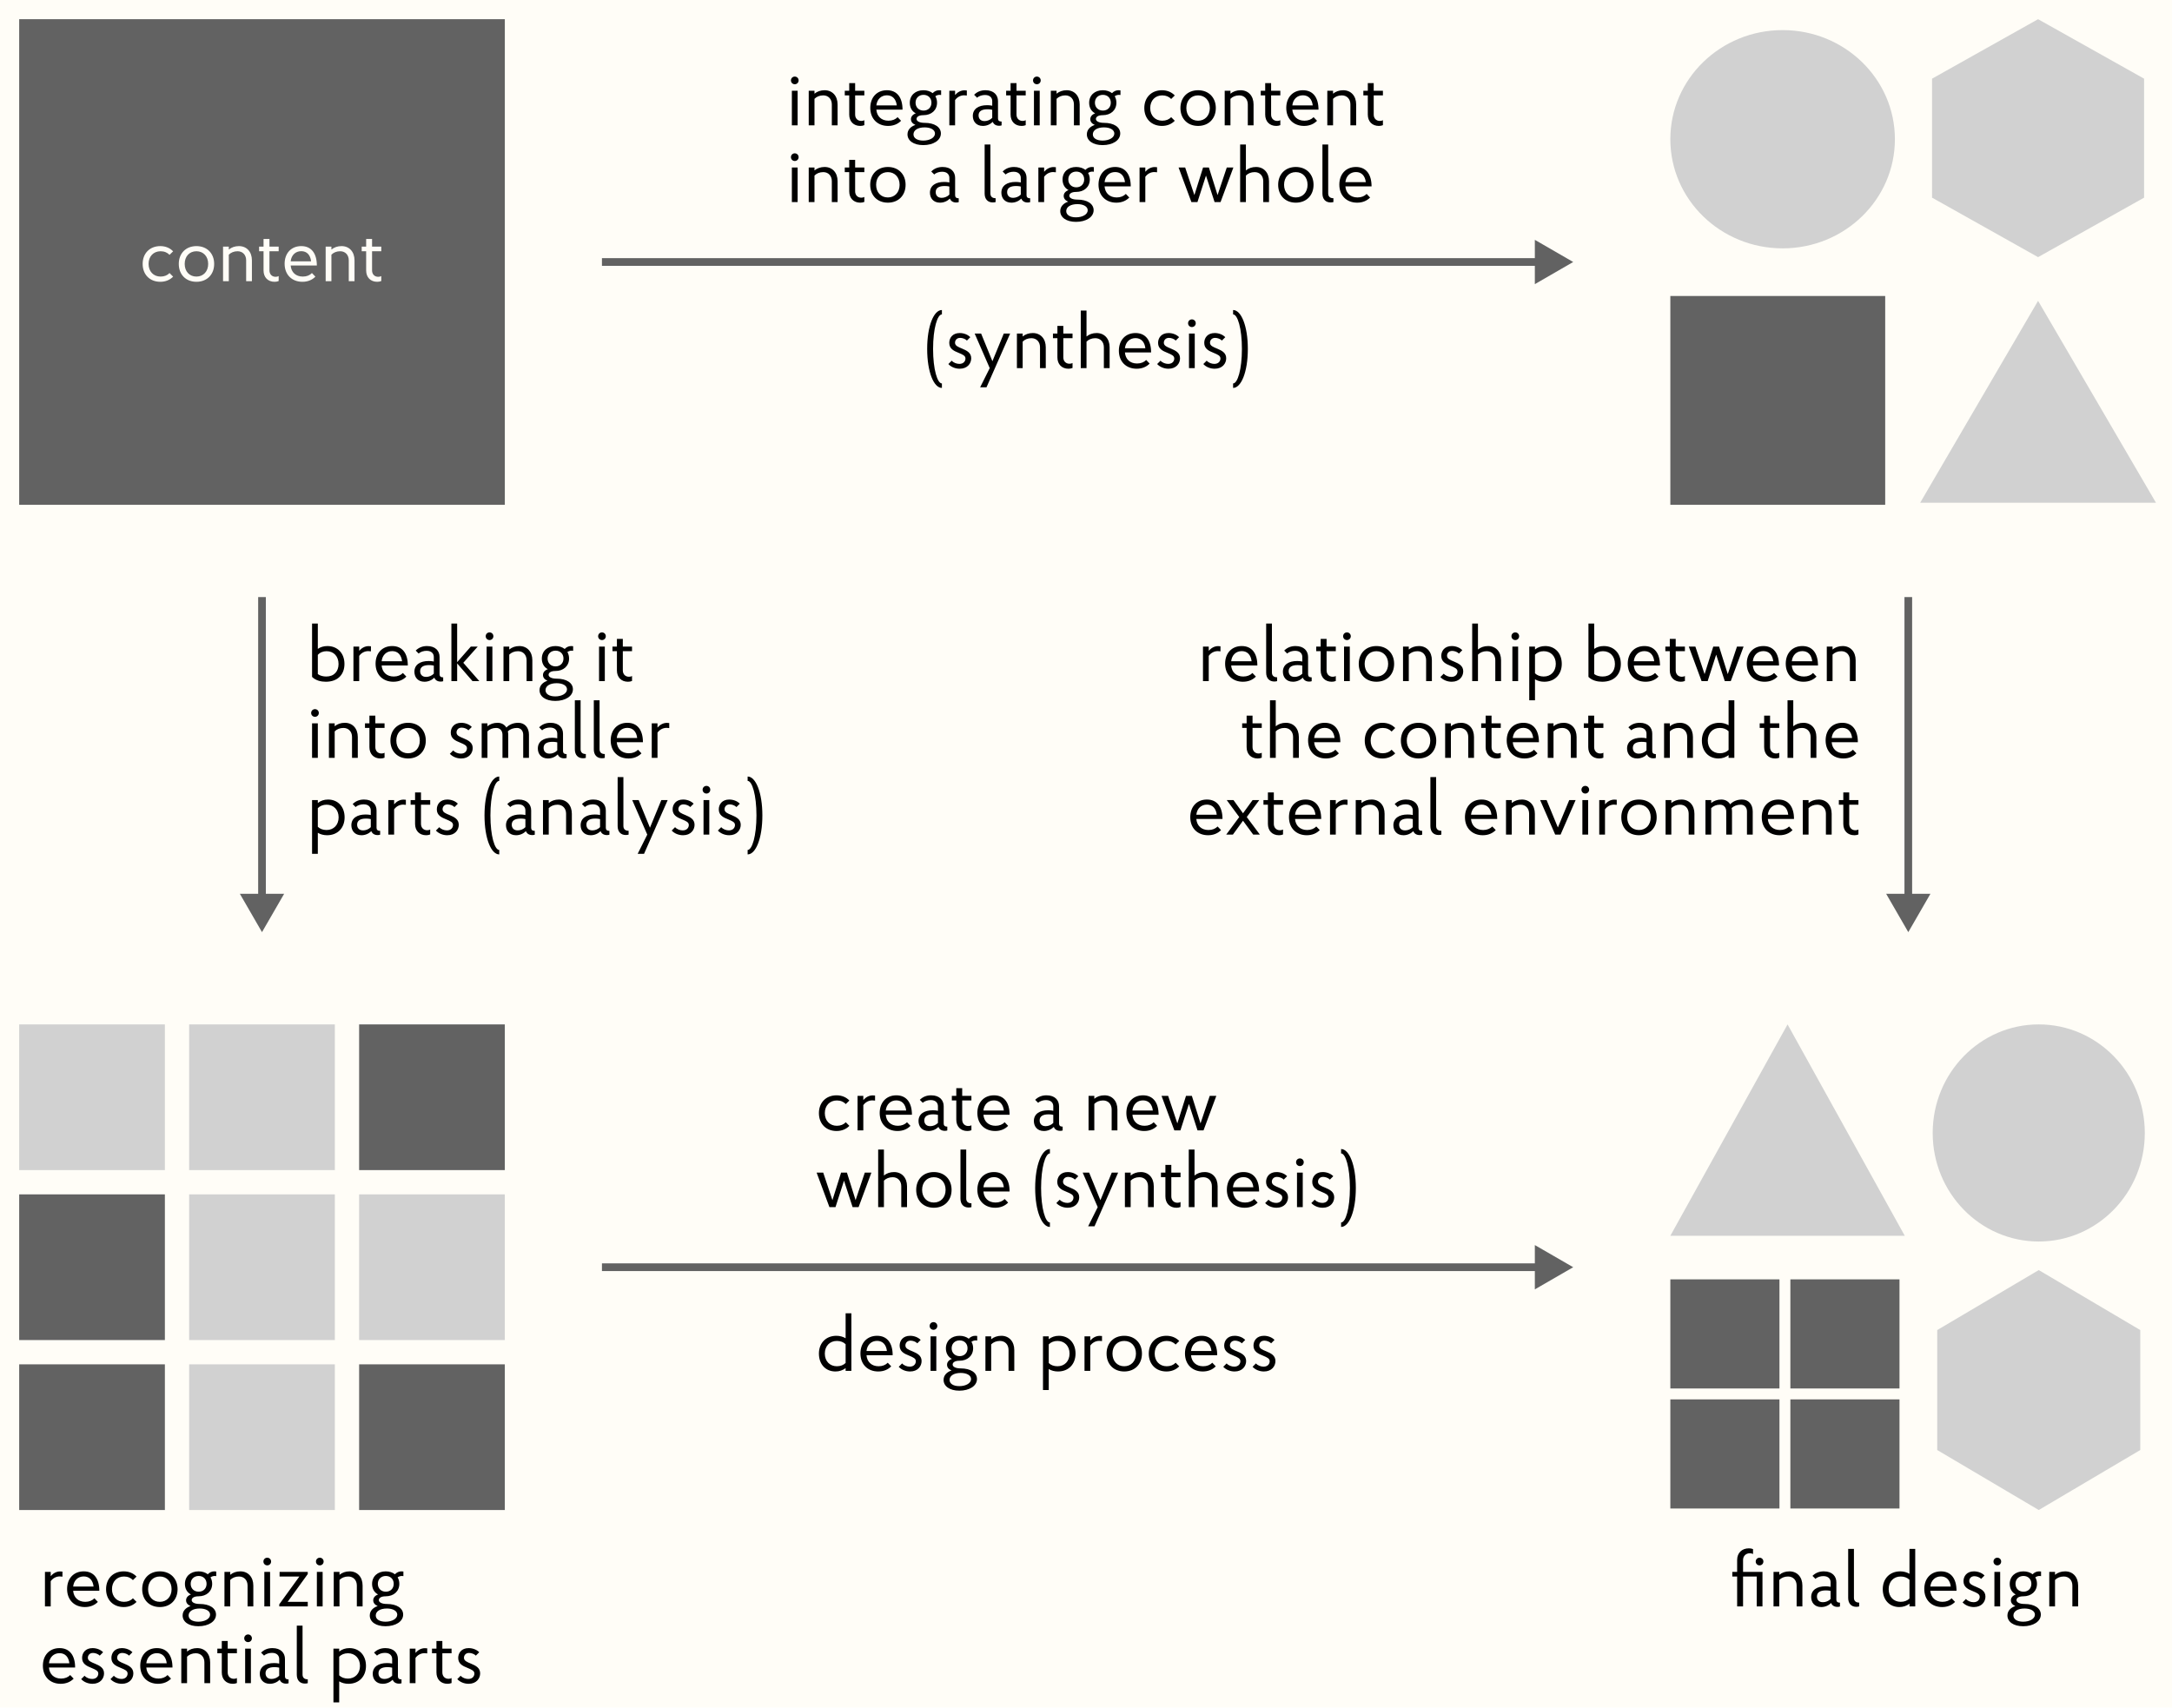 <svg width="566" height="445" viewBox="0 0 566 445" fill="none" xmlns="http://www.w3.org/2000/svg">
<rect width="566" height="445" fill="#FFFDF7"/>
<rect x="5" y="5" width="126.551" height="126.551" fill="#626262"/>
<path d="M38.715 68.775C38.715 66.815 39.995 65.475 41.855 65.475C42.835 65.475 43.635 65.835 44.175 66.415L45.115 65.495C44.295 64.635 43.155 64.135 41.775 64.135C39.035 64.135 37.175 66.015 37.175 68.775C37.175 71.555 39.035 73.435 41.775 73.435C43.155 73.435 44.295 72.935 45.115 72.095L44.175 71.155C43.635 71.735 42.835 72.075 41.855 72.075C39.995 72.075 38.715 70.735 38.715 68.775ZM46.589 68.775C46.589 71.555 48.449 73.435 51.189 73.435C53.929 73.435 55.809 71.555 55.809 68.775C55.809 66.015 53.929 64.135 51.189 64.135C48.449 64.135 46.589 66.015 46.589 68.775ZM48.129 68.775C48.129 66.815 49.369 65.475 51.189 65.475C52.989 65.475 54.249 66.815 54.249 68.775C54.249 70.735 52.989 72.075 51.189 72.075C49.369 72.075 48.129 70.735 48.129 68.775ZM58.125 64.275V73.275H59.625V66.375C60.165 65.815 60.965 65.475 61.905 65.475C63.245 65.475 64.145 66.435 64.145 67.835V73.275H65.645V67.835C65.645 65.635 64.305 64.135 62.265 64.135C61.225 64.135 60.325 64.455 59.625 65.035V64.275H58.125ZM67.518 65.475H68.678V70.475C68.678 72.255 69.798 73.435 71.558 73.435C71.918 73.435 72.298 73.375 72.618 73.235V71.935C72.398 72.075 72.098 72.135 71.818 72.135C70.858 72.135 70.218 71.455 70.218 70.475V65.475H72.618V64.275H70.218V62.275H68.678V64.275H67.518V65.475ZM82.567 69.195C82.567 66.095 81.188 64.135 78.507 64.135C75.868 64.135 74.168 66.015 74.168 68.735C74.168 71.575 76.047 73.435 78.808 73.435C80.228 73.435 81.368 72.935 82.188 72.095L81.287 71.155C80.728 71.735 79.907 72.075 78.907 72.075C77.067 72.075 75.888 70.935 75.748 69.195H82.567ZM78.507 65.455C79.987 65.455 80.888 66.475 81.067 68.095H75.748C75.927 66.475 77.007 65.455 78.507 65.455ZM84.864 64.275V73.275H86.364V66.375C86.904 65.815 87.704 65.475 88.644 65.475C89.984 65.475 90.884 66.435 90.884 67.835V73.275H92.384V67.835C92.384 65.635 91.044 64.135 89.004 64.135C87.964 64.135 87.064 64.455 86.364 65.035V64.275H84.864ZM94.257 65.475H95.417V70.475C95.417 72.255 96.537 73.435 98.297 73.435C98.657 73.435 99.037 73.375 99.357 73.235V71.935C99.137 72.075 98.837 72.135 98.557 72.135C97.597 72.135 96.957 71.455 96.957 70.475V65.475H99.357V64.275H96.957V62.275H95.417V64.275H94.257V65.475Z" fill="#FFFDF7"/>
<rect x="5" y="355.545" width="37.965" height="37.965" fill="#626262"/>
<rect x="5" y="311.252" width="37.965" height="37.965" fill="#626262"/>
<rect x="93.585" y="266.96" width="37.965" height="37.965" fill="#626262"/>
<rect x="93.585" y="311.252" width="37.965" height="37.965" fill="#D1D1D1"/>
<rect x="49.293" y="355.545" width="37.965" height="37.965" fill="#D1D1D1"/>
<rect x="49.293" y="311.252" width="37.965" height="37.965" fill="#D1D1D1"/>
<rect x="49.293" y="266.96" width="37.965" height="37.965" fill="#D1D1D1"/>
<rect x="5" y="266.96" width="37.965" height="37.965" fill="#D1D1D1"/>
<rect x="93.585" y="355.545" width="37.965" height="37.965" fill="#626262"/>
<rect x="435.272" y="77.134" width="55.989" height="54.417" fill="#626262"/>
<path d="M531.099 78.399L561.822 131.01H500.376L531.099 78.399Z" fill="#D1D1D1"/>
<path d="M531.099 5L558.726 20.502V51.507L531.099 67.01L503.472 51.507V20.502L531.099 5Z" fill="#D1D1D1"/>
<ellipse cx="464.532" cy="36.282" rx="29.26" ry="28.438" fill="#D1D1D1"/>
<path d="M465.819 266.96L496.365 322.046H435.272L465.819 266.96Z" fill="#D1D1D1"/>
<path d="M531.276 330.979L557.73 346.612V377.877L531.276 393.51L504.821 377.877V346.612L531.276 330.979Z" fill="#D1D1D1"/>
<ellipse cx="531.276" cy="295.247" rx="27.637" ry="28.288" fill="#D1D1D1"/>
<rect x="435.272" y="364.678" width="28.436" height="28.436" fill="#626262"/>
<rect x="435.272" y="333.399" width="28.436" height="28.436" fill="#626262"/>
<rect x="466.552" y="364.678" width="28.436" height="28.436" fill="#626262"/>
<rect x="466.552" y="333.399" width="28.436" height="28.436" fill="#626262"/>
<path d="M409.962 68.275L399.962 62.502L399.962 74.049L409.962 68.275ZM156.861 69.275L400.962 69.275L400.962 67.275L156.861 67.275L156.861 69.275Z" fill="#626262"/>
<path d="M206.351 32.655H207.851V23.655H206.351V32.655ZM206.111 20.955C206.111 21.515 206.551 21.955 207.111 21.955C207.671 21.955 208.111 21.515 208.111 20.955C208.111 20.395 207.671 19.955 207.111 19.955C206.551 19.955 206.111 20.395 206.111 20.955ZM210.746 23.655V32.655H212.246V25.755C212.786 25.195 213.586 24.855 214.526 24.855C215.866 24.855 216.766 25.815 216.766 27.215V32.655H218.266V27.215C218.266 25.015 216.926 23.515 214.886 23.515C213.846 23.515 212.946 23.835 212.246 24.415V23.655H210.746ZM220.139 24.855H221.299V29.855C221.299 31.635 222.419 32.815 224.179 32.815C224.539 32.815 224.919 32.755 225.239 32.615V31.315C225.019 31.455 224.719 31.515 224.439 31.515C223.479 31.515 222.839 30.835 222.839 29.855V24.855H225.239V23.655H222.839V21.655H221.299V23.655H220.139V24.855ZM235.188 28.575C235.188 25.475 233.808 23.515 231.128 23.515C228.488 23.515 226.788 25.395 226.788 28.115C226.788 30.955 228.668 32.815 231.428 32.815C232.848 32.815 233.988 32.315 234.808 31.475L233.908 30.535C233.348 31.115 232.528 31.455 231.528 31.455C229.688 31.455 228.508 30.315 228.368 28.575H235.188ZM231.128 24.835C232.608 24.835 233.508 25.855 233.688 27.475H228.368C228.548 25.855 229.628 24.835 231.128 24.835ZM236.484 35.015C236.484 36.655 238.064 37.815 240.584 37.815C243.224 37.815 245.184 36.575 245.184 34.775C245.184 33.115 243.524 32.015 240.944 32.015C239.644 32.015 238.844 31.595 238.844 31.015C238.844 30.435 239.464 30.015 240.604 30.015C242.744 30.015 244.184 28.695 244.184 26.755C244.184 26.115 244.024 25.555 243.744 25.075C244.024 24.875 244.424 24.715 244.844 24.715C245.004 24.715 245.124 24.735 245.244 24.755V23.555C245.064 23.535 244.904 23.515 244.724 23.515C244.084 23.515 243.484 23.795 243.044 24.275C242.424 23.795 241.604 23.515 240.644 23.515C238.544 23.515 237.084 24.815 237.084 26.795C237.084 27.995 237.624 29.015 238.644 29.535C237.804 29.855 237.384 30.415 237.384 31.055C237.384 31.695 237.764 32.215 238.544 32.555C237.304 32.975 236.484 33.835 236.484 35.015ZM238.044 35.015C238.044 33.935 239.164 33.195 240.944 33.195C242.544 33.195 243.644 33.835 243.644 34.795C243.644 35.875 242.284 36.635 240.584 36.635C238.984 36.635 238.044 35.975 238.044 35.015ZM238.584 26.755C238.584 25.555 239.444 24.715 240.664 24.715C241.884 24.715 242.724 25.555 242.724 26.755C242.724 27.975 241.884 28.815 240.664 28.815C239.444 28.815 238.584 27.975 238.584 26.755ZM251.326 23.535C250.406 23.535 249.546 23.995 248.886 24.755V23.655H247.386V32.655H248.886V26.075C249.426 25.315 250.286 24.835 251.246 24.835C251.486 24.835 251.726 24.855 251.946 24.895V23.575C251.746 23.555 251.546 23.535 251.326 23.535ZM261.006 31.675C260.386 31.675 260.066 31.415 260.066 30.895V26.355C260.066 24.815 259.026 23.515 256.806 23.515C255.626 23.515 254.646 23.895 253.846 24.695L254.626 25.475C255.126 24.975 255.966 24.755 256.686 24.755C258.066 24.755 258.566 25.575 258.566 26.355V27.555C258.566 27.555 258.066 27.415 257.206 27.415C255.026 27.415 253.506 28.355 253.506 30.215C253.506 31.575 254.346 32.815 256.126 32.815C257.126 32.815 258.026 32.415 258.706 31.755C258.946 32.395 259.526 32.775 260.366 32.775C260.606 32.775 260.866 32.735 261.006 32.675V31.675ZM256.566 31.555C255.406 31.555 255.006 30.795 255.006 30.055C255.006 28.955 255.886 28.475 257.326 28.475C258.106 28.475 258.566 28.615 258.566 28.615V30.715C258.026 31.275 257.246 31.555 256.566 31.555ZM262.189 24.855H263.349V29.855C263.349 31.635 264.469 32.815 266.229 32.815C266.589 32.815 266.969 32.755 267.289 32.615V31.315C267.069 31.455 266.769 31.515 266.489 31.515C265.529 31.515 264.889 30.835 264.889 29.855V24.855H267.289V23.655H264.889V21.655H263.349V23.655H262.189V24.855ZM269.437 32.655H270.937V23.655H269.437V32.655ZM269.197 20.955C269.197 21.515 269.637 21.955 270.197 21.955C270.757 21.955 271.197 21.515 271.197 20.955C271.197 20.395 270.757 19.955 270.197 19.955C269.637 19.955 269.197 20.395 269.197 20.955ZM273.832 23.655V32.655H275.332V25.755C275.872 25.195 276.672 24.855 277.612 24.855C278.952 24.855 279.852 25.815 279.852 27.215V32.655H281.352V27.215C281.352 25.015 280.012 23.515 277.972 23.515C276.932 23.515 276.032 23.835 275.332 24.415V23.655H273.832ZM283.222 35.015C283.222 36.655 284.802 37.815 287.322 37.815C289.962 37.815 291.922 36.575 291.922 34.775C291.922 33.115 290.262 32.015 287.682 32.015C286.382 32.015 285.582 31.595 285.582 31.015C285.582 30.435 286.202 30.015 287.342 30.015C289.482 30.015 290.922 28.695 290.922 26.755C290.922 26.115 290.762 25.555 290.482 25.075C290.762 24.875 291.162 24.715 291.582 24.715C291.742 24.715 291.862 24.735 291.982 24.755V23.555C291.802 23.535 291.642 23.515 291.462 23.515C290.822 23.515 290.222 23.795 289.782 24.275C289.162 23.795 288.342 23.515 287.382 23.515C285.282 23.515 283.822 24.815 283.822 26.795C283.822 27.995 284.362 29.015 285.382 29.535C284.542 29.855 284.122 30.415 284.122 31.055C284.122 31.695 284.502 32.215 285.282 32.555C284.042 32.975 283.222 33.835 283.222 35.015ZM284.782 35.015C284.782 33.935 285.902 33.195 287.682 33.195C289.282 33.195 290.382 33.835 290.382 34.795C290.382 35.875 289.022 36.635 287.322 36.635C285.722 36.635 284.782 35.975 284.782 35.015ZM285.322 26.755C285.322 25.555 286.182 24.715 287.402 24.715C288.622 24.715 289.462 25.555 289.462 26.755C289.462 27.975 288.622 28.815 287.402 28.815C286.182 28.815 285.322 27.975 285.322 26.755ZM299.734 28.155C299.734 26.195 301.014 24.855 302.874 24.855C303.854 24.855 304.654 25.215 305.194 25.795L306.134 24.875C305.314 24.015 304.174 23.515 302.794 23.515C300.054 23.515 298.194 25.395 298.194 28.155C298.194 30.935 300.054 32.815 302.794 32.815C304.174 32.815 305.314 32.315 306.134 31.475L305.194 30.535C304.654 31.115 303.854 31.455 302.874 31.455C301.014 31.455 299.734 30.115 299.734 28.155ZM307.608 28.155C307.608 30.935 309.468 32.815 312.208 32.815C314.948 32.815 316.828 30.935 316.828 28.155C316.828 25.395 314.948 23.515 312.208 23.515C309.468 23.515 307.608 25.395 307.608 28.155ZM309.148 28.155C309.148 26.195 310.388 24.855 312.208 24.855C314.008 24.855 315.268 26.195 315.268 28.155C315.268 30.115 314.008 31.455 312.208 31.455C310.388 31.455 309.148 30.115 309.148 28.155ZM319.144 23.655V32.655H320.644V25.755C321.184 25.195 321.984 24.855 322.924 24.855C324.264 24.855 325.164 25.815 325.164 27.215V32.655H326.664V27.215C326.664 25.015 325.324 23.515 323.284 23.515C322.244 23.515 321.344 23.835 320.644 24.415V23.655H319.144ZM328.537 24.855H329.697V29.855C329.697 31.635 330.817 32.815 332.577 32.815C332.937 32.815 333.317 32.755 333.637 32.615V31.315C333.417 31.455 333.117 31.515 332.837 31.515C331.877 31.515 331.237 30.835 331.237 29.855V24.855H333.637V23.655H331.237V21.655H329.697V23.655H328.537V24.855ZM343.586 28.575C343.586 25.475 342.206 23.515 339.526 23.515C336.886 23.515 335.186 25.395 335.186 28.115C335.186 30.955 337.066 32.815 339.826 32.815C341.246 32.815 342.386 32.315 343.206 31.475L342.306 30.535C341.746 31.115 340.926 31.455 339.926 31.455C338.086 31.455 336.906 30.315 336.766 28.575H343.586ZM339.526 24.835C341.006 24.835 341.906 25.855 342.086 27.475H336.766C336.946 25.855 338.026 24.835 339.526 24.835ZM345.882 23.655V32.655H347.382V25.755C347.922 25.195 348.722 24.855 349.662 24.855C351.002 24.855 351.902 25.815 351.902 27.215V32.655H353.402V27.215C353.402 25.015 352.062 23.515 350.022 23.515C348.982 23.515 348.082 23.835 347.382 24.415V23.655H345.882ZM355.275 24.855H356.435V29.855C356.435 31.635 357.555 32.815 359.315 32.815C359.675 32.815 360.055 32.755 360.375 32.615V31.315C360.155 31.455 359.855 31.515 359.575 31.515C358.615 31.515 357.975 30.835 357.975 29.855V24.855H360.375V23.655H357.975V21.655H356.435V23.655H355.275V24.855ZM206.351 52.655H207.851V43.655H206.351V52.655ZM206.111 40.955C206.111 41.515 206.551 41.955 207.111 41.955C207.671 41.955 208.111 41.515 208.111 40.955C208.111 40.395 207.671 39.955 207.111 39.955C206.551 39.955 206.111 40.395 206.111 40.955ZM210.746 43.655V52.655H212.246V45.755C212.786 45.195 213.586 44.855 214.526 44.855C215.866 44.855 216.766 45.815 216.766 47.215V52.655H218.266V47.215C218.266 45.015 216.926 43.515 214.886 43.515C213.846 43.515 212.946 43.835 212.246 44.415V43.655H210.746ZM220.139 44.855H221.299V49.855C221.299 51.635 222.419 52.815 224.179 52.815C224.539 52.815 224.919 52.755 225.239 52.615V51.315C225.019 51.455 224.719 51.515 224.439 51.515C223.479 51.515 222.839 50.835 222.839 49.855V44.855H225.239V43.655H222.839V41.655H221.299V43.655H220.139V44.855ZM226.768 48.155C226.768 50.935 228.628 52.815 231.368 52.815C234.108 52.815 235.988 50.935 235.988 48.155C235.988 45.395 234.108 43.515 231.368 43.515C228.628 43.515 226.768 45.395 226.768 48.155ZM228.308 48.155C228.308 46.195 229.548 44.855 231.368 44.855C233.168 44.855 234.428 46.195 234.428 48.155C234.428 50.115 233.168 51.455 231.368 51.455C229.548 51.455 228.308 50.115 228.308 48.155ZM249.834 51.675C249.214 51.675 248.894 51.415 248.894 50.895V46.355C248.894 44.815 247.854 43.515 245.634 43.515C244.454 43.515 243.474 43.895 242.674 44.695L243.454 45.475C243.954 44.975 244.794 44.755 245.514 44.755C246.894 44.755 247.394 45.575 247.394 46.355V47.555C247.394 47.555 246.894 47.415 246.034 47.415C243.854 47.415 242.334 48.355 242.334 50.215C242.334 51.575 243.174 52.815 244.954 52.815C245.954 52.815 246.854 52.415 247.534 51.755C247.774 52.395 248.354 52.775 249.194 52.775C249.434 52.775 249.694 52.735 249.834 52.675V51.675ZM245.394 51.555C244.234 51.555 243.834 50.795 243.834 50.055C243.834 48.955 244.714 48.475 246.154 48.475C246.934 48.475 247.394 48.615 247.394 48.615V50.715C246.854 51.275 246.074 51.555 245.394 51.555ZM259.446 51.655C258.606 51.655 258.086 51.255 258.086 50.395V37.655H256.586V50.435C256.586 51.895 257.406 52.755 258.706 52.755C258.946 52.755 259.306 52.715 259.446 52.655V51.655ZM268.447 51.675C267.827 51.675 267.507 51.415 267.507 50.895V46.355C267.507 44.815 266.467 43.515 264.247 43.515C263.067 43.515 262.087 43.895 261.287 44.695L262.067 45.475C262.567 44.975 263.407 44.755 264.127 44.755C265.507 44.755 266.007 45.575 266.007 46.355V47.555C266.007 47.555 265.507 47.415 264.647 47.415C262.467 47.415 260.947 48.355 260.947 50.215C260.947 51.575 261.787 52.815 263.567 52.815C264.567 52.815 265.467 52.415 266.147 51.755C266.387 52.395 266.967 52.775 267.807 52.775C268.047 52.775 268.307 52.735 268.447 52.675V51.675ZM264.007 51.555C262.847 51.555 262.447 50.795 262.447 50.055C262.447 48.955 263.327 48.475 264.767 48.475C265.547 48.475 266.007 48.615 266.007 48.615V50.715C265.467 51.275 264.687 51.555 264.007 51.555ZM274.529 43.535C273.609 43.535 272.749 43.995 272.089 44.755V43.655H270.589V52.655H272.089V46.075C272.629 45.315 273.489 44.835 274.449 44.835C274.689 44.835 274.929 44.855 275.149 44.895V43.575C274.949 43.555 274.749 43.535 274.529 43.535ZM276.289 55.015C276.289 56.655 277.869 57.815 280.389 57.815C283.029 57.815 284.989 56.575 284.989 54.775C284.989 53.115 283.329 52.015 280.749 52.015C279.449 52.015 278.649 51.595 278.649 51.015C278.649 50.435 279.269 50.015 280.409 50.015C282.549 50.015 283.989 48.695 283.989 46.755C283.989 46.115 283.829 45.555 283.549 45.075C283.829 44.875 284.229 44.715 284.649 44.715C284.809 44.715 284.929 44.735 285.049 44.755V43.555C284.869 43.535 284.709 43.515 284.529 43.515C283.889 43.515 283.289 43.795 282.849 44.275C282.229 43.795 281.409 43.515 280.449 43.515C278.349 43.515 276.889 44.815 276.889 46.795C276.889 47.995 277.429 49.015 278.449 49.535C277.609 49.855 277.189 50.415 277.189 51.055C277.189 51.695 277.569 52.215 278.349 52.555C277.109 52.975 276.289 53.835 276.289 55.015ZM277.849 55.015C277.849 53.935 278.969 53.195 280.749 53.195C282.349 53.195 283.449 53.835 283.449 54.795C283.449 55.875 282.089 56.635 280.389 56.635C278.789 56.635 277.849 55.975 277.849 55.015ZM278.389 46.755C278.389 45.555 279.249 44.715 280.469 44.715C281.689 44.715 282.529 45.555 282.529 46.755C282.529 47.975 281.689 48.815 280.469 48.815C279.249 48.815 278.389 47.975 278.389 46.755ZM294.66 48.575C294.66 45.475 293.28 43.515 290.6 43.515C287.96 43.515 286.26 45.395 286.26 48.115C286.26 50.955 288.14 52.815 290.9 52.815C292.32 52.815 293.46 52.315 294.28 51.475L293.38 50.535C292.82 51.115 292 51.455 291 51.455C289.16 51.455 287.98 50.315 287.84 48.575H294.66ZM290.6 44.835C292.08 44.835 292.98 45.855 293.16 47.475H287.84C288.02 45.855 289.1 44.835 290.6 44.835ZM300.897 43.535C299.977 43.535 299.117 43.995 298.457 44.755V43.655H296.957V52.655H298.457V46.075C298.997 45.315 299.857 44.835 300.817 44.835C301.057 44.835 301.297 44.855 301.517 44.895V43.575C301.317 43.555 301.117 43.535 300.897 43.535ZM321.405 43.655H319.685L317.285 50.835L315.025 43.655H313.505L311.245 50.835L308.845 43.655H307.125L310.465 52.655H312.045L314.265 45.755L316.505 52.655H318.065L321.405 43.655ZM323.168 37.655V52.655H324.668V45.755C325.208 45.195 326.008 44.855 326.948 44.855C328.288 44.855 329.188 45.815 329.188 47.215V52.655H330.688V47.215C330.688 45.015 329.348 43.515 327.308 43.515C326.268 43.515 325.368 43.835 324.668 44.415V37.655H323.168ZM333.076 48.155C333.076 50.935 334.936 52.815 337.676 52.815C340.416 52.815 342.296 50.935 342.296 48.155C342.296 45.395 340.416 43.515 337.676 43.515C334.936 43.515 333.076 45.395 333.076 48.155ZM334.616 48.155C334.616 46.195 335.856 44.855 337.676 44.855C339.476 44.855 340.736 46.195 340.736 48.155C340.736 50.115 339.476 51.455 337.676 51.455C335.856 51.455 334.616 50.115 334.616 48.155ZM347.473 51.655C346.633 51.655 346.113 51.255 346.113 50.395V37.655H344.613V50.435C344.613 51.895 345.433 52.755 346.733 52.755C346.973 52.755 347.333 52.715 347.473 52.655V51.655ZM357.414 48.575C357.414 45.475 356.034 43.515 353.354 43.515C350.714 43.515 349.014 45.395 349.014 48.115C349.014 50.955 350.894 52.815 353.654 52.815C355.074 52.815 356.214 52.315 357.034 51.475L356.134 50.535C355.574 51.115 354.754 51.455 353.754 51.455C351.914 51.455 350.734 50.315 350.594 48.575H357.414ZM353.354 44.835C354.834 44.835 355.734 45.855 355.914 47.475H350.594C350.774 45.855 351.854 44.835 353.354 44.835Z" fill="black"/>
<path d="M245.451 80.79C243.351 80.79 241.611 84.91 241.611 90.93C241.611 96.97 243.351 101.09 245.451 101.09V99.93C244.271 99.93 243.151 96.27 243.151 90.93C243.151 85.59 244.271 81.93 245.451 81.93V80.79ZM252.849 87.87C252.169 87.17 251.129 86.79 250.089 86.79C248.229 86.79 247.369 88.05 247.369 89.35C247.369 90.89 248.549 91.45 249.809 91.95C250.949 92.43 251.589 92.71 251.589 93.43C251.589 94.03 251.169 94.83 249.989 94.83C249.289 94.83 248.469 94.53 248.009 93.99L247.129 94.87C247.829 95.63 248.929 96.09 250.089 96.09C252.109 96.09 253.089 94.71 253.089 93.37C253.089 91.91 251.909 91.35 250.729 90.85C249.669 90.41 248.869 90.11 248.869 89.31C248.869 88.75 249.249 88.05 250.209 88.05C250.809 88.05 251.589 88.33 251.969 88.75L252.849 87.87ZM263.232 86.93H261.572L258.612 94.13L255.672 86.93H253.992L257.912 95.93L255.412 100.93H257.072L263.232 86.93ZM264.996 86.93V95.93H266.496V89.03C267.036 88.47 267.836 88.13 268.776 88.13C270.116 88.13 271.016 89.09 271.016 90.49V95.93H272.516V90.49C272.516 88.29 271.176 86.79 269.136 86.79C268.096 86.79 267.196 87.11 266.496 87.69V86.93H264.996ZM274.389 88.13H275.549V93.13C275.549 94.91 276.669 96.09 278.429 96.09C278.789 96.09 279.169 96.03 279.489 95.89V94.59C279.269 94.73 278.969 94.79 278.689 94.79C277.729 94.79 277.089 94.11 277.089 93.13V88.13H279.489V86.93H277.089V84.93H275.549V86.93H274.389V88.13ZM281.636 80.93V95.93H283.136V89.03C283.676 88.47 284.476 88.13 285.416 88.13C286.756 88.13 287.656 89.09 287.656 90.49V95.93H289.156V90.49C289.156 88.29 287.816 86.79 285.776 86.79C284.736 86.79 283.836 87.11 283.136 87.69V80.93H281.636ZM299.965 91.85C299.965 88.75 298.585 86.79 295.905 86.79C293.265 86.79 291.565 88.67 291.565 91.39C291.565 94.23 293.445 96.09 296.205 96.09C297.625 96.09 298.765 95.59 299.585 94.75L298.685 93.81C298.125 94.39 297.305 94.73 296.305 94.73C294.465 94.73 293.285 93.59 293.145 91.85H299.965ZM295.905 88.11C297.385 88.11 298.285 89.13 298.465 90.75H293.145C293.325 89.13 294.405 88.11 295.905 88.11ZM307.263 87.87C306.583 87.17 305.543 86.79 304.503 86.79C302.643 86.79 301.783 88.05 301.783 89.35C301.783 90.89 302.963 91.45 304.223 91.95C305.363 92.43 306.003 92.71 306.003 93.43C306.003 94.03 305.583 94.83 304.403 94.83C303.703 94.83 302.883 94.53 302.423 93.99L301.543 94.87C302.243 95.63 303.343 96.09 304.503 96.09C306.523 96.09 307.503 94.71 307.503 93.37C307.503 91.91 306.323 91.35 305.143 90.85C304.083 90.41 303.283 90.11 303.283 89.31C303.283 88.75 303.663 88.05 304.623 88.05C305.223 88.05 306.003 88.33 306.383 88.75L307.263 87.87ZM309.839 95.93H311.339V86.93H309.839V95.93ZM309.599 84.23C309.599 84.79 310.039 85.23 310.599 85.23C311.159 85.23 311.599 84.79 311.599 84.23C311.599 83.67 311.159 83.23 310.599 83.23C310.039 83.23 309.599 83.67 309.599 84.23ZM319.294 87.87C318.614 87.17 317.574 86.79 316.534 86.79C314.674 86.79 313.814 88.05 313.814 89.35C313.814 90.89 314.994 91.45 316.254 91.95C317.394 92.43 318.034 92.71 318.034 93.43C318.034 94.03 317.614 94.83 316.434 94.83C315.734 94.83 314.914 94.53 314.454 93.99L313.574 94.87C314.274 95.63 315.374 96.09 316.534 96.09C318.554 96.09 319.534 94.71 319.534 93.37C319.534 91.91 318.354 91.35 317.174 90.85C316.114 90.41 315.314 90.11 315.314 89.31C315.314 88.75 315.694 88.05 316.654 88.05C317.254 88.05 318.034 88.33 318.414 88.75L319.294 87.87ZM321.331 81.93C322.511 81.93 323.631 85.59 323.631 90.93C323.631 96.27 322.511 99.93 321.331 99.93V101.09C323.431 101.09 325.171 96.97 325.171 90.93C325.171 84.91 323.431 80.79 321.331 80.79V81.93Z" fill="black"/>
<path d="M68.275 242.915L74.049 232.915H62.502L68.275 242.915ZM67.275 155.595V233.915H69.275V155.595H67.275Z" fill="#626262"/>
<path d="M84.902 177.66C88.022 177.66 89.762 175.78 89.762 173.02C89.762 170.24 87.962 168.36 85.322 168.36C84.362 168.36 83.502 168.62 82.822 169.1V162.5H81.322V176.4C82.282 177.36 83.682 177.66 84.902 177.66ZM88.222 173.04C88.222 174.96 87.062 176.3 85.022 176.3C84.262 176.3 83.422 176.12 82.822 175.66V170.66C83.382 170.02 84.202 169.7 85.102 169.7C86.962 169.7 88.222 171.04 88.222 173.04ZM96.043 168.38C95.123 168.38 94.263 168.84 93.603 169.6V168.5H92.103V177.5H93.603V170.92C94.143 170.16 95.003 169.68 95.963 169.68C96.203 169.68 96.443 169.7 96.663 169.74V168.42C96.463 168.4 96.263 168.38 96.043 168.38ZM106.271 173.42C106.271 170.32 104.891 168.36 102.211 168.36C99.572 168.36 97.871 170.24 97.871 172.96C97.871 175.8 99.751 177.66 102.511 177.66C103.931 177.66 105.071 177.16 105.891 176.32L104.991 175.38C104.431 175.96 103.611 176.3 102.611 176.3C100.771 176.3 99.591 175.16 99.451 173.42H106.271ZM102.211 169.68C103.691 169.68 104.591 170.7 104.771 172.32H99.451C99.632 170.7 100.711 169.68 102.211 169.68ZM115.488 176.52C114.868 176.52 114.548 176.26 114.548 175.74V171.2C114.548 169.66 113.508 168.36 111.288 168.36C110.108 168.36 109.128 168.74 108.328 169.54L109.108 170.32C109.608 169.82 110.448 169.6 111.168 169.6C112.548 169.6 113.048 170.42 113.048 171.2V172.4C113.048 172.4 112.548 172.26 111.688 172.26C109.508 172.26 107.988 173.2 107.988 175.06C107.988 176.42 108.828 177.66 110.608 177.66C111.608 177.66 112.508 177.26 113.188 176.6C113.428 177.24 114.008 177.62 114.848 177.62C115.088 177.62 115.348 177.58 115.488 177.52V176.52ZM111.048 176.4C109.888 176.4 109.488 175.64 109.488 174.9C109.488 173.8 110.368 173.32 111.808 173.32C112.588 173.32 113.048 173.46 113.048 173.46V175.56C112.508 176.12 111.728 176.4 111.048 176.4ZM119.13 177.5V172.88L123.13 177.5H124.91L120.73 172.72L124.49 168.5H122.69L119.13 172.56V162.5H117.63V177.5H119.13ZM126.81 177.5H128.31V168.5H126.81V177.5ZM126.57 165.8C126.57 166.36 127.01 166.8 127.57 166.8C128.13 166.8 128.57 166.36 128.57 165.8C128.57 165.24 128.13 164.8 127.57 164.8C127.01 164.8 126.57 165.24 126.57 165.8ZM131.204 168.5V177.5H132.704V170.6C133.244 170.04 134.044 169.7 134.984 169.7C136.324 169.7 137.224 170.66 137.224 172.06V177.5H138.724V172.06C138.724 169.86 137.384 168.36 135.344 168.36C134.304 168.36 133.404 168.68 132.704 169.26V168.5H131.204ZM140.595 179.86C140.595 181.5 142.175 182.66 144.695 182.66C147.335 182.66 149.295 181.42 149.295 179.62C149.295 177.96 147.635 176.86 145.055 176.86C143.755 176.86 142.955 176.44 142.955 175.86C142.955 175.28 143.575 174.86 144.715 174.86C146.855 174.86 148.295 173.54 148.295 171.6C148.295 170.96 148.135 170.4 147.855 169.92C148.135 169.72 148.535 169.56 148.955 169.56C149.115 169.56 149.235 169.58 149.355 169.6V168.4C149.175 168.38 149.015 168.36 148.835 168.36C148.195 168.36 147.595 168.64 147.155 169.12C146.535 168.64 145.715 168.36 144.755 168.36C142.655 168.36 141.195 169.66 141.195 171.64C141.195 172.84 141.735 173.86 142.755 174.38C141.915 174.7 141.495 175.26 141.495 175.9C141.495 176.54 141.875 177.06 142.655 177.4C141.415 177.82 140.595 178.68 140.595 179.86ZM142.155 179.86C142.155 178.78 143.275 178.04 145.055 178.04C146.655 178.04 147.755 178.68 147.755 179.64C147.755 180.72 146.395 181.48 144.695 181.48C143.095 181.48 142.155 180.82 142.155 179.86ZM142.695 171.6C142.695 170.4 143.555 169.56 144.775 169.56C145.995 169.56 146.835 170.4 146.835 171.6C146.835 172.82 145.995 173.66 144.775 173.66C143.555 173.66 142.695 172.82 142.695 171.6ZM156.107 177.5H157.607V168.5H156.107V177.5ZM155.867 165.8C155.867 166.36 156.307 166.8 156.867 166.8C157.427 166.8 157.867 166.36 157.867 165.8C157.867 165.24 157.427 164.8 156.867 164.8C156.307 164.8 155.867 165.24 155.867 165.8ZM159.601 169.7H160.761V174.7C160.761 176.48 161.881 177.66 163.641 177.66C164.001 177.66 164.381 177.6 164.701 177.46V176.16C164.481 176.3 164.181 176.36 163.901 176.36C162.941 176.36 162.301 175.68 162.301 174.7V169.7H164.701V168.5H162.301V166.5H160.761V168.5H159.601V169.7ZM81.322 197.5H82.822V188.5H81.322V197.5ZM81.082 185.8C81.082 186.36 81.522 186.8 82.082 186.8C82.642 186.8 83.082 186.36 83.082 185.8C83.082 185.24 82.642 184.8 82.082 184.8C81.522 184.8 81.082 185.24 81.082 185.8ZM85.716 188.5V197.5H87.216V190.6C87.756 190.04 88.556 189.7 89.496 189.7C90.836 189.7 91.736 190.66 91.736 192.06V197.5H93.236V192.06C93.236 189.86 91.896 188.36 89.856 188.36C88.816 188.36 87.916 188.68 87.216 189.26V188.5H85.716ZM95.109 189.7H96.269V194.7C96.269 196.48 97.389 197.66 99.149 197.66C99.509 197.66 99.889 197.6 100.209 197.46V196.16C99.989 196.3 99.689 196.36 99.409 196.36C98.449 196.36 97.809 195.68 97.809 194.7V189.7H100.209V188.5H97.809V186.5H96.269V188.5H95.109V189.7ZM101.738 193C101.738 195.78 103.598 197.66 106.338 197.66C109.078 197.66 110.958 195.78 110.958 193C110.958 190.24 109.078 188.36 106.338 188.36C103.598 188.36 101.738 190.24 101.738 193ZM103.278 193C103.278 191.04 104.518 189.7 106.338 189.7C108.138 189.7 109.398 191.04 109.398 193C109.398 194.96 108.138 196.3 106.338 196.3C104.518 196.3 103.278 194.96 103.278 193ZM122.944 189.44C122.264 188.74 121.224 188.36 120.184 188.36C118.324 188.36 117.464 189.62 117.464 190.92C117.464 192.46 118.644 193.02 119.904 193.52C121.044 194 121.684 194.28 121.684 195C121.684 195.6 121.264 196.4 120.084 196.4C119.384 196.4 118.564 196.1 118.104 195.56L117.224 196.44C117.924 197.2 119.024 197.66 120.184 197.66C122.204 197.66 123.184 196.28 123.184 194.94C123.184 193.48 122.004 192.92 120.824 192.42C119.764 191.98 118.964 191.68 118.964 190.88C118.964 190.32 119.344 189.62 120.304 189.62C120.904 189.62 121.684 189.9 122.064 190.32L122.944 189.44ZM136.341 197.5H137.841V191.46C137.841 189.62 136.761 188.36 135.061 188.36C133.801 188.36 132.721 188.8 131.961 189.6C131.481 188.82 130.681 188.36 129.661 188.36C128.621 188.36 127.721 188.68 127.021 189.26V188.5H125.521V197.5H127.021V190.6C127.561 190.04 128.361 189.7 129.301 189.7C130.281 189.7 130.941 190.42 130.941 191.46V197.5H132.441V191.46C132.441 191.16 132.401 190.86 132.341 190.58C132.921 190.02 133.761 189.7 134.721 189.7C135.681 189.7 136.341 190.42 136.341 191.46V197.5ZM147.656 196.52C147.036 196.52 146.716 196.26 146.716 195.74V191.2C146.716 189.66 145.676 188.36 143.456 188.36C142.276 188.36 141.296 188.74 140.496 189.54L141.276 190.32C141.776 189.82 142.616 189.6 143.336 189.6C144.716 189.6 145.216 190.42 145.216 191.2V192.4C145.216 192.4 144.716 192.26 143.856 192.26C141.676 192.26 140.156 193.2 140.156 195.06C140.156 196.42 140.996 197.66 142.776 197.66C143.776 197.66 144.676 197.26 145.356 196.6C145.596 197.24 146.176 197.62 147.016 197.62C147.256 197.62 147.516 197.58 147.656 197.52V196.52ZM143.216 196.4C142.056 196.4 141.656 195.64 141.656 194.9C141.656 193.8 142.536 193.32 143.976 193.32C144.756 193.32 145.216 193.46 145.216 193.46V195.56C144.676 196.12 143.896 196.4 143.216 196.4ZM152.658 196.5C151.818 196.5 151.298 196.1 151.298 195.24V182.5H149.798V195.28C149.798 196.74 150.618 197.6 151.918 197.6C152.158 197.6 152.518 197.56 152.658 197.5V196.5ZM157.6 196.5C156.76 196.5 156.24 196.1 156.24 195.24V182.5H154.74V195.28C154.74 196.74 155.56 197.6 156.86 197.6C157.1 197.6 157.46 197.56 157.6 197.5V196.5ZM167.541 193.42C167.541 190.32 166.161 188.36 163.481 188.36C160.841 188.36 159.141 190.24 159.141 192.96C159.141 195.8 161.021 197.66 163.781 197.66C165.201 197.66 166.341 197.16 167.161 196.32L166.261 195.38C165.701 195.96 164.881 196.3 163.881 196.3C162.041 196.3 160.861 195.16 160.721 193.42H167.541ZM163.481 189.68C164.961 189.68 165.861 190.7 166.041 192.32H160.721C160.901 190.7 161.981 189.68 163.481 189.68ZM173.777 188.38C172.857 188.38 171.997 188.84 171.337 189.6V188.5H169.837V197.5H171.337V190.92C171.877 190.16 172.737 189.68 173.697 189.68C173.937 189.68 174.177 189.7 174.397 189.74V188.42C174.197 188.4 173.997 188.38 173.777 188.38ZM81.322 208.5V222.5H82.822V217.02C83.502 217.44 84.322 217.66 85.242 217.66C87.962 217.66 89.802 215.78 89.802 213C89.802 210.24 88.062 208.36 85.482 208.36C84.442 208.36 83.522 208.68 82.822 209.26V208.5H81.322ZM88.242 213C88.242 214.96 86.962 216.3 85.102 216.3C84.162 216.3 83.362 216 82.822 215.46V210.6C83.362 210.04 84.162 209.7 85.102 209.7C86.962 209.7 88.242 211.04 88.242 213ZM99.062 216.52C98.442 216.52 98.122 216.26 98.122 215.74V211.2C98.122 209.66 97.082 208.36 94.862 208.36C93.682 208.36 92.702 208.74 91.902 209.54L92.682 210.32C93.182 209.82 94.022 209.6 94.742 209.6C96.122 209.6 96.622 210.42 96.622 211.2V212.4C96.622 212.4 96.122 212.26 95.262 212.26C93.082 212.26 91.562 213.2 91.562 215.06C91.562 216.42 92.402 217.66 94.182 217.66C95.182 217.66 96.082 217.26 96.762 216.6C97.002 217.24 97.582 217.62 98.422 217.62C98.662 217.62 98.922 217.58 99.062 217.52V216.52ZM94.622 216.4C93.462 216.4 93.062 215.64 93.062 214.9C93.062 213.8 93.942 213.32 95.382 213.32C96.162 213.32 96.622 213.46 96.622 213.46V215.56C96.082 216.12 95.302 216.4 94.622 216.4ZM105.144 208.38C104.224 208.38 103.364 208.84 102.704 209.6V208.5H101.204V217.5H102.704V210.92C103.244 210.16 104.104 209.68 105.064 209.68C105.304 209.68 105.544 209.7 105.764 209.74V208.42C105.564 208.4 105.364 208.38 105.144 208.38ZM107.004 209.7H108.164V214.7C108.164 216.48 109.284 217.66 111.044 217.66C111.404 217.66 111.784 217.6 112.104 217.46V216.16C111.884 216.3 111.584 216.36 111.304 216.36C110.344 216.36 109.704 215.68 109.704 214.7V209.7H112.104V208.5H109.704V206.5H108.164V208.5H107.004V209.7ZM119.311 209.44C118.631 208.74 117.591 208.36 116.551 208.36C114.691 208.36 113.831 209.62 113.831 210.92C113.831 212.46 115.011 213.02 116.271 213.52C117.411 214 118.051 214.28 118.051 215C118.051 215.6 117.631 216.4 116.451 216.4C115.751 216.4 114.931 216.1 114.471 215.56L113.591 216.44C114.291 217.2 115.391 217.66 116.551 217.66C118.571 217.66 119.551 216.28 119.551 214.94C119.551 213.48 118.371 212.92 117.191 212.42C116.131 211.98 115.331 211.68 115.331 210.88C115.331 210.32 115.711 209.62 116.671 209.62C117.271 209.62 118.051 209.9 118.431 210.32L119.311 209.44ZM130.097 202.36C127.997 202.36 126.257 206.48 126.257 212.5C126.257 218.54 127.997 222.66 130.097 222.66V221.5C128.917 221.5 127.797 217.84 127.797 212.5C127.797 207.16 128.917 203.5 130.097 203.5V202.36ZM139.355 216.52C138.735 216.52 138.415 216.26 138.415 215.74V211.2C138.415 209.66 137.375 208.36 135.155 208.36C133.975 208.36 132.995 208.74 132.195 209.54L132.975 210.32C133.475 209.82 134.315 209.6 135.035 209.6C136.415 209.6 136.915 210.42 136.915 211.2V212.4C136.915 212.4 136.415 212.26 135.555 212.26C133.375 212.26 131.855 213.2 131.855 215.06C131.855 216.42 132.695 217.66 134.475 217.66C135.475 217.66 136.375 217.26 137.055 216.6C137.295 217.24 137.875 217.62 138.715 217.62C138.955 217.62 139.215 217.58 139.355 217.52V216.52ZM134.915 216.4C133.755 216.4 133.355 215.64 133.355 214.9C133.355 213.8 134.235 213.32 135.675 213.32C136.455 213.32 136.915 213.46 136.915 213.46V215.56C136.375 216.12 135.595 216.4 134.915 216.4ZM141.497 208.5V217.5H142.997V210.6C143.537 210.04 144.337 209.7 145.277 209.7C146.617 209.7 147.517 210.66 147.517 212.06V217.5H149.017V212.06C149.017 209.86 147.677 208.36 145.637 208.36C144.597 208.36 143.697 208.68 142.997 209.26V208.5H141.497ZM158.808 216.52C158.188 216.52 157.868 216.26 157.868 215.74V211.2C157.868 209.66 156.828 208.36 154.608 208.36C153.428 208.36 152.448 208.74 151.648 209.54L152.428 210.32C152.928 209.82 153.768 209.6 154.488 209.6C155.868 209.6 156.368 210.42 156.368 211.2V212.4C156.368 212.4 155.868 212.26 155.008 212.26C152.828 212.26 151.308 213.2 151.308 215.06C151.308 216.42 152.148 217.66 153.928 217.66C154.928 217.66 155.828 217.26 156.508 216.6C156.748 217.24 157.328 217.62 158.168 217.62C158.408 217.62 158.668 217.58 158.808 217.52V216.52ZM154.368 216.4C153.208 216.4 152.808 215.64 152.808 214.9C152.808 213.8 153.688 213.32 155.128 213.32C155.908 213.32 156.368 213.46 156.368 213.46V215.56C155.828 216.12 155.048 216.4 154.368 216.4ZM163.811 216.5C162.971 216.5 162.451 216.1 162.451 215.24V202.5H160.951V215.28C160.951 216.74 161.771 217.6 163.071 217.6C163.311 217.6 163.671 217.56 163.811 217.5V216.5ZM173.992 208.5H172.332L169.372 215.7L166.432 208.5H164.752L168.672 217.5L166.172 222.5H167.832L173.992 208.5ZM180.757 209.44C180.077 208.74 179.037 208.36 177.997 208.36C176.137 208.36 175.277 209.62 175.277 210.92C175.277 212.46 176.457 213.02 177.717 213.52C178.857 214 179.497 214.28 179.497 215C179.497 215.6 179.077 216.4 177.897 216.4C177.197 216.4 176.377 216.1 175.917 215.56L175.037 216.44C175.737 217.2 176.837 217.66 177.997 217.66C180.017 217.66 180.997 216.28 180.997 214.94C180.997 213.48 179.817 212.92 178.637 212.42C177.577 211.98 176.777 211.68 176.777 210.88C176.777 210.32 177.157 209.62 178.117 209.62C178.717 209.62 179.497 209.9 179.877 210.32L180.757 209.44ZM183.333 217.5H184.833V208.5H183.333V217.5ZM183.093 205.8C183.093 206.36 183.533 206.8 184.093 206.8C184.653 206.8 185.093 206.36 185.093 205.8C185.093 205.24 184.653 204.8 184.093 204.8C183.533 204.8 183.093 205.24 183.093 205.8ZM192.788 209.44C192.108 208.74 191.068 208.36 190.028 208.36C188.168 208.36 187.308 209.62 187.308 210.92C187.308 212.46 188.488 213.02 189.748 213.52C190.888 214 191.528 214.28 191.528 215C191.528 215.6 191.108 216.4 189.928 216.4C189.228 216.4 188.408 216.1 187.948 215.56L187.068 216.44C187.768 217.2 188.868 217.66 190.028 217.66C192.048 217.66 193.028 216.28 193.028 214.94C193.028 213.48 191.848 212.92 190.668 212.42C189.608 211.98 188.808 211.68 188.808 210.88C188.808 210.32 189.188 209.62 190.148 209.62C190.748 209.62 191.528 209.9 191.908 210.32L192.788 209.44ZM194.825 203.5C196.005 203.5 197.125 207.16 197.125 212.5C197.125 217.84 196.005 221.5 194.825 221.5V222.66C196.925 222.66 198.665 218.54 198.665 212.5C198.665 206.48 196.925 202.36 194.825 202.36V203.5Z" fill="black"/>
<path d="M15.655 409.514C14.735 409.514 13.875 409.974 13.215 410.734V409.634H11.715V418.634H13.215V412.054C13.755 411.294 14.615 410.814 15.575 410.814C15.815 410.814 16.055 410.834 16.275 410.874V409.554C16.075 409.534 15.875 409.514 15.655 409.514ZM25.884 414.554C25.884 411.454 24.504 409.494 21.824 409.494C19.184 409.494 17.484 411.374 17.484 414.094C17.484 416.934 19.364 418.794 22.124 418.794C23.544 418.794 24.684 418.294 25.504 417.454L24.604 416.514C24.044 417.094 23.224 417.434 22.224 417.434C20.384 417.434 19.204 416.294 19.064 414.554H25.884ZM21.824 410.814C23.304 410.814 24.204 411.834 24.384 413.454H19.064C19.244 411.834 20.324 410.814 21.824 410.814ZM29.18 414.134C29.18 412.174 30.46 410.834 32.32 410.834C33.3 410.834 34.1 411.194 34.64 411.774L35.58 410.854C34.76 409.994 33.62 409.494 32.24 409.494C29.5 409.494 27.64 411.374 27.64 414.134C27.64 416.914 29.5 418.794 32.24 418.794C33.62 418.794 34.76 418.294 35.58 417.454L34.64 416.514C34.1 417.094 33.3 417.434 32.32 417.434C30.46 417.434 29.18 416.094 29.18 414.134ZM37.054 414.134C37.054 416.914 38.914 418.794 41.654 418.794C44.394 418.794 46.274 416.914 46.274 414.134C46.274 411.374 44.394 409.494 41.654 409.494C38.914 409.494 37.054 411.374 37.054 414.134ZM38.594 414.134C38.594 412.174 39.834 410.834 41.654 410.834C43.454 410.834 44.714 412.174 44.714 414.134C44.714 416.094 43.454 417.434 41.654 417.434C39.834 417.434 38.594 416.094 38.594 414.134ZM47.59 420.994C47.59 422.634 49.17 423.794 51.69 423.794C54.33 423.794 56.29 422.554 56.29 420.754C56.29 419.094 54.63 417.994 52.05 417.994C50.75 417.994 49.95 417.574 49.95 416.994C49.95 416.414 50.57 415.994 51.71 415.994C53.85 415.994 55.29 414.674 55.29 412.734C55.29 412.094 55.13 411.534 54.85 411.054C55.13 410.854 55.53 410.694 55.95 410.694C56.11 410.694 56.23 410.714 56.35 410.734V409.534C56.17 409.514 56.01 409.494 55.83 409.494C55.19 409.494 54.59 409.774 54.15 410.254C53.53 409.774 52.71 409.494 51.75 409.494C49.65 409.494 48.19 410.794 48.19 412.774C48.19 413.974 48.73 414.994 49.75 415.514C48.91 415.834 48.49 416.394 48.49 417.034C48.49 417.674 48.87 418.194 49.65 418.534C48.41 418.954 47.59 419.814 47.59 420.994ZM49.15 420.994C49.15 419.914 50.27 419.174 52.05 419.174C53.65 419.174 54.75 419.814 54.75 420.774C54.75 421.854 53.39 422.614 51.69 422.614C50.09 422.614 49.15 421.954 49.15 420.994ZM49.69 412.734C49.69 411.534 50.55 410.694 51.77 410.694C52.99 410.694 53.83 411.534 53.83 412.734C53.83 413.954 52.99 414.794 51.77 414.794C50.55 414.794 49.69 413.954 49.69 412.734ZM58.493 409.634V418.634H59.993V411.734C60.533 411.174 61.333 410.834 62.273 410.834C63.613 410.834 64.513 411.794 64.513 413.194V418.634H66.013V413.194C66.013 410.994 64.673 409.494 62.633 409.494C61.593 409.494 60.693 409.814 59.993 410.394V409.634H58.493ZM68.883 418.634H70.383V409.634H68.883V418.634ZM68.643 406.934C68.643 407.494 69.083 407.934 69.643 407.934C70.203 407.934 70.643 407.494 70.643 406.934C70.643 406.374 70.203 405.934 69.643 405.934C69.083 405.934 68.643 406.374 68.643 406.934ZM72.858 410.834H78.018L72.778 418.074V418.634H80.198V417.434H74.958L80.198 410.194V409.634H72.858V410.834ZM82.575 418.634H84.075V409.634H82.575V418.634ZM82.335 406.934C82.335 407.494 82.775 407.934 83.335 407.934C83.895 407.934 84.335 407.494 84.335 406.934C84.335 406.374 83.895 405.934 83.335 405.934C82.775 405.934 82.335 406.374 82.335 406.934ZM86.969 409.634V418.634H88.469V411.734C89.009 411.174 89.809 410.834 90.749 410.834C92.089 410.834 92.989 411.794 92.989 413.194V418.634H94.489V413.194C94.489 410.994 93.149 409.494 91.109 409.494C90.069 409.494 89.169 409.814 88.469 410.394V409.634H86.969ZM96.36 420.994C96.36 422.634 97.94 423.794 100.46 423.794C103.1 423.794 105.06 422.554 105.06 420.754C105.06 419.094 103.4 417.994 100.82 417.994C99.52 417.994 98.72 417.574 98.72 416.994C98.72 416.414 99.34 415.994 100.48 415.994C102.62 415.994 104.06 414.674 104.06 412.734C104.06 412.094 103.9 411.534 103.62 411.054C103.9 410.854 104.3 410.694 104.72 410.694C104.88 410.694 105 410.714 105.12 410.734V409.534C104.94 409.514 104.78 409.494 104.6 409.494C103.96 409.494 103.36 409.774 102.92 410.254C102.3 409.774 101.48 409.494 100.52 409.494C98.42 409.494 96.96 410.794 96.96 412.774C96.96 413.974 97.5 414.994 98.52 415.514C97.68 415.834 97.26 416.394 97.26 417.034C97.26 417.674 97.64 418.194 98.42 418.534C97.18 418.954 96.36 419.814 96.36 420.994ZM97.92 420.994C97.92 419.914 99.04 419.174 100.82 419.174C102.42 419.174 103.52 419.814 103.52 420.774C103.52 421.854 102.16 422.614 100.46 422.614C98.86 422.614 97.92 421.954 97.92 420.994ZM98.46 412.734C98.46 411.534 99.32 410.694 100.54 410.694C101.76 410.694 102.6 411.534 102.6 412.734C102.6 413.954 101.76 414.794 100.54 414.794C99.32 414.794 98.46 413.954 98.46 412.734ZM19.575 434.554C19.575 431.454 18.195 429.494 15.515 429.494C12.875 429.494 11.175 431.374 11.175 434.094C11.175 436.934 13.055 438.794 15.815 438.794C17.235 438.794 18.375 438.294 19.195 437.454L18.295 436.514C17.735 437.094 16.915 437.434 15.915 437.434C14.075 437.434 12.895 436.294 12.755 434.554H19.575ZM15.515 430.814C16.995 430.814 17.895 431.834 18.075 433.454H12.755C12.935 431.834 14.015 430.814 15.515 430.814ZM26.873 430.574C26.193 429.874 25.153 429.494 24.113 429.494C22.253 429.494 21.393 430.754 21.393 432.054C21.393 433.594 22.573 434.154 23.833 434.654C24.973 435.134 25.613 435.414 25.613 436.134C25.613 436.734 25.193 437.534 24.013 437.534C23.313 437.534 22.493 437.234 22.033 436.694L21.153 437.574C21.853 438.334 22.953 438.794 24.113 438.794C26.133 438.794 27.113 437.414 27.113 436.074C27.113 434.614 25.933 434.054 24.753 433.554C23.693 433.114 22.893 432.814 22.893 432.014C22.893 431.454 23.273 430.754 24.233 430.754C24.833 430.754 25.613 431.034 25.993 431.454L26.873 430.574ZM34.51 430.574C33.83 429.874 32.79 429.494 31.75 429.494C29.89 429.494 29.03 430.754 29.03 432.054C29.03 433.594 30.21 434.154 31.47 434.654C32.61 435.134 33.25 435.414 33.25 436.134C33.25 436.734 32.83 437.534 31.65 437.534C30.95 437.534 30.13 437.234 29.67 436.694L28.79 437.574C29.49 438.334 30.59 438.794 31.75 438.794C33.77 438.794 34.75 437.414 34.75 436.074C34.75 434.614 33.57 434.054 32.39 433.554C31.33 433.114 30.53 432.814 30.53 432.014C30.53 431.454 30.91 430.754 31.87 430.754C32.47 430.754 33.25 431.034 33.63 431.454L34.51 430.574ZM44.946 434.554C44.946 431.454 43.566 429.494 40.886 429.494C38.246 429.494 36.546 431.374 36.546 434.094C36.546 436.934 38.426 438.794 41.186 438.794C42.606 438.794 43.746 438.294 44.566 437.454L43.666 436.514C43.106 437.094 42.286 437.434 41.286 437.434C39.446 437.434 38.266 436.294 38.126 434.554H44.946ZM40.886 430.814C42.366 430.814 43.266 431.834 43.446 433.454H38.126C38.306 431.834 39.386 430.814 40.886 430.814ZM47.243 429.634V438.634H48.743V431.734C49.283 431.174 50.083 430.834 51.023 430.834C52.363 430.834 53.263 431.794 53.263 433.194V438.634H54.763V433.194C54.763 430.994 53.423 429.494 51.383 429.494C50.343 429.494 49.443 429.814 48.743 430.394V429.634H47.243ZM56.636 430.834H57.796V435.834C57.796 437.614 58.916 438.794 60.676 438.794C61.036 438.794 61.416 438.734 61.736 438.594V437.294C61.516 437.434 61.216 437.494 60.936 437.494C59.976 437.494 59.336 436.814 59.336 435.834V430.834H61.736V429.634H59.336V427.634H57.796V429.634H56.636V430.834ZM63.883 438.634H65.383V429.634H63.883V438.634ZM63.643 426.934C63.643 427.494 64.083 427.934 64.643 427.934C65.203 427.934 65.643 427.494 65.643 426.934C65.643 426.374 65.203 425.934 64.643 425.934C64.083 425.934 63.643 426.374 63.643 426.934ZM75.198 437.654C74.578 437.654 74.258 437.394 74.258 436.874V432.334C74.258 430.794 73.218 429.494 70.998 429.494C69.818 429.494 68.838 429.874 68.038 430.674L68.818 431.454C69.318 430.954 70.158 430.734 70.878 430.734C72.258 430.734 72.758 431.554 72.758 432.334V433.534C72.758 433.534 72.258 433.394 71.398 433.394C69.218 433.394 67.698 434.334 67.698 436.194C67.698 437.554 68.538 438.794 70.318 438.794C71.318 438.794 72.218 438.394 72.898 437.734C73.138 438.374 73.718 438.754 74.558 438.754C74.798 438.754 75.058 438.714 75.198 438.654V437.654ZM70.758 437.534C69.598 437.534 69.198 436.774 69.198 436.034C69.198 434.934 70.078 434.454 71.518 434.454C72.298 434.454 72.758 434.594 72.758 434.594V436.694C72.218 437.254 71.438 437.534 70.758 437.534ZM80.2 437.634C79.36 437.634 78.84 437.234 78.84 436.374V423.634H77.34V436.414C77.34 437.874 78.16 438.734 79.46 438.734C79.7 438.734 80.06 438.694 80.2 438.634V437.634ZM86.891 429.634V443.634H88.391V438.154C89.071 438.574 89.891 438.794 90.811 438.794C93.531 438.794 95.371 436.914 95.371 434.134C95.371 431.374 93.631 429.494 91.051 429.494C90.011 429.494 89.091 429.814 88.391 430.394V429.634H86.891ZM93.811 434.134C93.811 436.094 92.531 437.434 90.671 437.434C89.731 437.434 88.931 437.134 88.391 436.594V431.734C88.931 431.174 89.731 430.834 90.671 430.834C92.531 430.834 93.811 432.174 93.811 434.134ZM104.631 437.654C104.011 437.654 103.691 437.394 103.691 436.874V432.334C103.691 430.794 102.651 429.494 100.431 429.494C99.251 429.494 98.271 429.874 97.471 430.674L98.251 431.454C98.751 430.954 99.591 430.734 100.311 430.734C101.691 430.734 102.191 431.554 102.191 432.334V433.534C102.191 433.534 101.691 433.394 100.831 433.394C98.651 433.394 97.131 434.334 97.131 436.194C97.131 437.554 97.971 438.794 99.751 438.794C100.751 438.794 101.651 438.394 102.331 437.734C102.571 438.374 103.151 438.754 103.991 438.754C104.231 438.754 104.491 438.714 104.631 438.654V437.654ZM100.191 437.534C99.031 437.534 98.631 436.774 98.631 436.034C98.631 434.934 99.511 434.454 100.951 434.454C101.731 434.454 102.191 434.594 102.191 434.594V436.694C101.651 437.254 100.871 437.534 100.191 437.534ZM110.714 429.514C109.794 429.514 108.934 429.974 108.274 430.734V429.634H106.774V438.634H108.274V432.054C108.814 431.294 109.674 430.814 110.634 430.814C110.874 430.814 111.114 430.834 111.334 430.874V429.554C111.134 429.534 110.934 429.514 110.714 429.514ZM112.573 430.834H113.733V435.834C113.733 437.614 114.853 438.794 116.613 438.794C116.973 438.794 117.353 438.734 117.673 438.594V437.294C117.453 437.434 117.153 437.494 116.873 437.494C115.913 437.494 115.273 436.814 115.273 435.834V430.834H117.673V429.634H115.273V427.634H113.733V429.634H112.573V430.834ZM124.881 430.574C124.201 429.874 123.161 429.494 122.121 429.494C120.261 429.494 119.401 430.754 119.401 432.054C119.401 433.594 120.581 434.154 121.841 434.654C122.981 435.134 123.621 435.414 123.621 436.134C123.621 436.734 123.201 437.534 122.021 437.534C121.321 437.534 120.501 437.234 120.041 436.694L119.161 437.574C119.861 438.334 120.961 438.794 122.121 438.794C124.141 438.794 125.121 437.414 125.121 436.074C125.121 434.614 123.941 434.054 122.761 433.554C121.701 433.114 120.901 432.814 120.901 432.014C120.901 431.454 121.281 430.754 122.241 430.754C122.841 430.754 123.621 431.034 124.001 431.454L124.881 430.574Z" fill="black"/>
<path d="M457.781 418.634H459.281V409.634H454.221V406.534C454.221 405.494 454.961 404.774 456.001 404.774C456.301 404.774 456.601 404.854 456.821 404.974V403.694C456.501 403.554 456.121 403.494 455.741 403.494C453.901 403.494 452.681 404.694 452.681 406.534V409.634H451.421V410.834H452.681V418.634H454.221V410.834H457.781V418.634ZM457.521 406.934C457.521 407.494 457.961 407.934 458.521 407.934C459.081 407.934 459.521 407.494 459.521 406.934C459.521 406.374 459.081 405.934 458.521 405.934C457.961 405.934 457.521 406.374 457.521 406.934ZM462.163 409.634V418.634H463.663V411.734C464.203 411.174 465.003 410.834 465.943 410.834C467.283 410.834 468.183 411.794 468.183 413.194V418.634H469.683V413.194C469.683 410.994 468.343 409.494 466.303 409.494C465.263 409.494 464.363 409.814 463.663 410.394V409.634H462.163ZM479.474 417.654C478.854 417.654 478.534 417.394 478.534 416.874V412.334C478.534 410.794 477.494 409.494 475.274 409.494C474.094 409.494 473.114 409.874 472.314 410.674L473.094 411.454C473.594 410.954 474.434 410.734 475.154 410.734C476.534 410.734 477.034 411.554 477.034 412.334V413.534C477.034 413.534 476.534 413.394 475.674 413.394C473.494 413.394 471.974 414.334 471.974 416.194C471.974 417.554 472.814 418.794 474.594 418.794C475.594 418.794 476.494 418.394 477.174 417.734C477.414 418.374 477.994 418.754 478.834 418.754C479.074 418.754 479.334 418.714 479.474 418.654V417.654ZM475.034 417.534C473.874 417.534 473.474 416.774 473.474 416.034C473.474 414.934 474.354 414.454 475.794 414.454C476.574 414.454 477.034 414.594 477.034 414.594V416.694C476.494 417.254 475.714 417.534 475.034 417.534ZM484.476 417.634C483.636 417.634 483.116 417.234 483.116 416.374V403.634H481.616V416.414C481.616 417.874 482.436 418.734 483.736 418.734C483.976 418.734 484.336 418.694 484.476 418.634V417.634ZM499.087 418.634V403.634H497.587V410.134C496.907 409.734 496.087 409.494 495.187 409.494C492.467 409.494 490.627 411.374 490.627 414.134C490.627 416.914 492.367 418.794 494.947 418.794C495.967 418.794 496.867 418.474 497.587 417.914V418.634H499.087ZM492.167 414.134C492.167 412.174 493.447 410.834 495.307 410.834C496.267 410.834 497.047 411.154 497.587 411.694V416.574C497.047 417.114 496.247 417.434 495.307 417.434C493.447 417.434 492.167 416.094 492.167 414.134ZM509.847 414.554C509.847 411.454 508.467 409.494 505.787 409.494C503.147 409.494 501.447 411.374 501.447 414.094C501.447 416.934 503.327 418.794 506.087 418.794C507.507 418.794 508.647 418.294 509.467 417.454L508.567 416.514C508.007 417.094 507.187 417.434 506.187 417.434C504.347 417.434 503.167 416.294 503.027 414.554H509.847ZM505.787 410.814C507.267 410.814 508.167 411.834 508.347 413.454H503.027C503.207 411.834 504.287 410.814 505.787 410.814ZM517.145 410.574C516.465 409.874 515.425 409.494 514.385 409.494C512.525 409.494 511.665 410.754 511.665 412.054C511.665 413.594 512.845 414.154 514.105 414.654C515.245 415.134 515.885 415.414 515.885 416.134C515.885 416.734 515.465 417.534 514.285 417.534C513.585 417.534 512.765 417.234 512.305 416.694L511.425 417.574C512.125 418.334 513.225 418.794 514.385 418.794C516.405 418.794 517.385 417.414 517.385 416.074C517.385 414.614 516.205 414.054 515.025 413.554C513.965 413.114 513.165 412.814 513.165 412.014C513.165 411.454 513.545 410.754 514.505 410.754C515.105 410.754 515.885 411.034 516.265 411.454L517.145 410.574ZM519.721 418.634H521.221V409.634H519.721V418.634ZM519.481 406.934C519.481 407.494 519.921 407.934 520.481 407.934C521.041 407.934 521.481 407.494 521.481 406.934C521.481 406.374 521.041 405.934 520.481 405.934C519.921 405.934 519.481 406.374 519.481 406.934ZM523.116 420.994C523.116 422.634 524.696 423.794 527.216 423.794C529.856 423.794 531.816 422.554 531.816 420.754C531.816 419.094 530.156 417.994 527.576 417.994C526.276 417.994 525.476 417.574 525.476 416.994C525.476 416.414 526.096 415.994 527.236 415.994C529.376 415.994 530.816 414.674 530.816 412.734C530.816 412.094 530.656 411.534 530.376 411.054C530.656 410.854 531.056 410.694 531.476 410.694C531.636 410.694 531.756 410.714 531.876 410.734V409.534C531.696 409.514 531.536 409.494 531.356 409.494C530.716 409.494 530.116 409.774 529.676 410.254C529.056 409.774 528.236 409.494 527.276 409.494C525.176 409.494 523.716 410.794 523.716 412.774C523.716 413.974 524.256 414.994 525.276 415.514C524.436 415.834 524.016 416.394 524.016 417.034C524.016 417.674 524.396 418.194 525.176 418.534C523.936 418.954 523.116 419.814 523.116 420.994ZM524.676 420.994C524.676 419.914 525.796 419.174 527.576 419.174C529.176 419.174 530.276 419.814 530.276 420.774C530.276 421.854 528.916 422.614 527.216 422.614C525.616 422.614 524.676 421.954 524.676 420.994ZM525.216 412.734C525.216 411.534 526.076 410.694 527.296 410.694C528.516 410.694 529.356 411.534 529.356 412.734C529.356 413.954 528.516 414.794 527.296 414.794C526.076 414.794 525.216 413.954 525.216 412.734ZM534.018 409.634V418.634H535.518V411.734C536.058 411.174 536.858 410.834 537.798 410.834C539.138 410.834 540.038 411.794 540.038 413.194V418.634H541.538V413.194C541.538 410.994 540.198 409.494 538.158 409.494C537.118 409.494 536.218 409.814 535.518 410.394V409.634H534.018Z" fill="black"/>
<path d="M409.962 330.235L399.962 324.461V336.008L409.962 330.235ZM156.861 331.235H400.962V329.235H156.861V331.235Z" fill="#626262"/>
<path d="M214.94 290.077C214.94 288.117 216.22 286.777 218.08 286.777C219.06 286.777 219.86 287.137 220.4 287.717L221.34 286.797C220.52 285.937 219.38 285.437 218 285.437C215.26 285.437 213.4 287.317 213.4 290.077C213.4 292.857 215.26 294.737 218 294.737C219.38 294.737 220.52 294.237 221.34 293.397L220.4 292.457C219.86 293.037 219.06 293.377 218.08 293.377C216.22 293.377 214.94 292.037 214.94 290.077ZM227.411 285.457C226.491 285.457 225.631 285.917 224.971 286.677V285.577H223.471V294.577H224.971V287.997C225.511 287.237 226.371 286.757 227.331 286.757C227.571 286.757 227.811 286.777 228.031 286.817V285.497C227.831 285.477 227.631 285.457 227.411 285.457ZM237.64 290.497C237.64 287.397 236.26 285.437 233.58 285.437C230.94 285.437 229.24 287.317 229.24 290.037C229.24 292.877 231.12 294.737 233.88 294.737C235.3 294.737 236.44 294.237 237.26 293.397L236.36 292.457C235.8 293.037 234.98 293.377 233.98 293.377C232.14 293.377 230.96 292.237 230.82 290.497H237.64ZM233.58 286.757C235.06 286.757 235.96 287.777 236.14 289.397H230.82C231 287.777 232.08 286.757 233.58 286.757ZM246.856 293.597C246.236 293.597 245.916 293.337 245.916 292.817V288.277C245.916 286.737 244.876 285.437 242.656 285.437C241.476 285.437 240.496 285.817 239.696 286.617L240.476 287.397C240.976 286.897 241.816 286.677 242.536 286.677C243.916 286.677 244.416 287.497 244.416 288.277V289.477C244.416 289.477 243.916 289.337 243.056 289.337C240.876 289.337 239.356 290.277 239.356 292.137C239.356 293.497 240.196 294.737 241.976 294.737C242.976 294.737 243.876 294.337 244.556 293.677C244.796 294.317 245.376 294.697 246.216 294.697C246.456 294.697 246.716 294.657 246.856 294.597V293.597ZM242.416 293.477C241.256 293.477 240.856 292.717 240.856 291.977C240.856 290.877 241.736 290.397 243.176 290.397C243.956 290.397 244.416 290.537 244.416 290.537V292.637C243.876 293.197 243.096 293.477 242.416 293.477ZM248.04 286.777H249.2V291.777C249.2 293.557 250.32 294.737 252.08 294.737C252.44 294.737 252.82 294.677 253.14 294.537V293.237C252.92 293.377 252.62 293.437 252.34 293.437C251.38 293.437 250.74 292.757 250.74 291.777V286.777H253.14V285.577H250.74V283.577H249.2V285.577H248.04V286.777ZM263.089 290.497C263.089 287.397 261.709 285.437 259.029 285.437C256.389 285.437 254.689 287.317 254.689 290.037C254.689 292.877 256.569 294.737 259.329 294.737C260.749 294.737 261.889 294.237 262.709 293.397L261.809 292.457C261.249 293.037 260.429 293.377 259.429 293.377C257.589 293.377 256.409 292.237 256.269 290.497H263.089ZM259.029 286.757C260.509 286.757 261.409 287.777 261.589 289.397H256.269C256.449 287.777 257.529 286.757 259.029 286.757ZM276.915 293.597C276.295 293.597 275.975 293.337 275.975 292.817V288.277C275.975 286.737 274.935 285.437 272.715 285.437C271.535 285.437 270.555 285.817 269.755 286.617L270.535 287.397C271.035 286.897 271.875 286.677 272.595 286.677C273.975 286.677 274.475 287.497 274.475 288.277V289.477C274.475 289.477 273.975 289.337 273.115 289.337C270.935 289.337 269.415 290.277 269.415 292.137C269.415 293.497 270.255 294.737 272.035 294.737C273.035 294.737 273.935 294.337 274.615 293.677C274.855 294.317 275.435 294.697 276.275 294.697C276.515 294.697 276.775 294.657 276.915 294.597V293.597ZM272.475 293.477C271.315 293.477 270.915 292.717 270.915 291.977C270.915 290.877 271.795 290.397 273.235 290.397C274.015 290.397 274.475 290.537 274.475 290.537V292.637C273.935 293.197 273.155 293.477 272.475 293.477ZM283.667 285.577V294.577H285.167V287.677C285.707 287.117 286.507 286.777 287.447 286.777C288.787 286.777 289.687 287.737 289.687 289.137V294.577H291.187V289.137C291.187 286.937 289.847 285.437 287.807 285.437C286.767 285.437 285.867 285.757 285.167 286.337V285.577H283.667ZM301.917 290.497C301.917 287.397 300.537 285.437 297.857 285.437C295.217 285.437 293.517 287.317 293.517 290.037C293.517 292.877 295.397 294.737 298.157 294.737C299.577 294.737 300.717 294.237 301.537 293.397L300.637 292.457C300.077 293.037 299.257 293.377 298.257 293.377C296.417 293.377 295.237 292.237 295.097 290.497H301.917ZM297.857 286.757C299.337 286.757 300.237 287.777 300.417 289.397H295.097C295.277 287.777 296.357 286.757 297.857 286.757ZM316.963 285.577H315.243L312.843 292.757L310.583 285.577H309.063L306.803 292.757L304.403 285.577H302.683L306.023 294.577H307.603L309.823 287.677L312.063 294.577H313.623L316.963 285.577ZM227.08 305.577H225.36L222.96 312.757L220.7 305.577H219.18L216.92 312.757L214.52 305.577H212.8L216.14 314.577H217.72L219.94 307.677L222.18 314.577H223.74L227.08 305.577ZM228.842 299.577V314.577H230.342V307.677C230.882 307.117 231.682 306.777 232.622 306.777C233.962 306.777 234.862 307.737 234.862 309.137V314.577H236.362V309.137C236.362 306.937 235.022 305.437 232.982 305.437C231.942 305.437 231.042 305.757 230.342 306.337V299.577H228.842ZM238.751 310.077C238.751 312.857 240.611 314.737 243.351 314.737C246.091 314.737 247.971 312.857 247.971 310.077C247.971 307.317 246.091 305.437 243.351 305.437C240.611 305.437 238.751 307.317 238.751 310.077ZM240.291 310.077C240.291 308.117 241.531 306.777 243.351 306.777C245.151 306.777 246.411 308.117 246.411 310.077C246.411 312.037 245.151 313.377 243.351 313.377C241.531 313.377 240.291 312.037 240.291 310.077ZM253.148 313.577C252.308 313.577 251.788 313.177 251.788 312.317V299.577H250.288V312.357C250.288 313.817 251.108 314.677 252.408 314.677C252.648 314.677 253.008 314.637 253.148 314.577V313.577ZM263.089 310.497C263.089 307.397 261.709 305.437 259.029 305.437C256.389 305.437 254.689 307.317 254.689 310.037C254.689 312.877 256.569 314.737 259.329 314.737C260.749 314.737 261.889 314.237 262.709 313.397L261.809 312.457C261.249 313.037 260.429 313.377 259.429 313.377C257.589 313.377 256.409 312.237 256.269 310.497H263.089ZM259.029 306.757C260.509 306.757 261.409 307.777 261.589 309.397H256.269C256.449 307.777 257.529 306.757 259.029 306.757ZM273.595 299.437C271.495 299.437 269.755 303.557 269.755 309.577C269.755 315.617 271.495 319.737 273.595 319.737V318.577C272.415 318.577 271.295 314.917 271.295 309.577C271.295 304.237 272.415 300.577 273.595 300.577V299.437ZM280.992 306.517C280.312 305.817 279.272 305.437 278.232 305.437C276.372 305.437 275.512 306.697 275.512 307.997C275.512 309.537 276.692 310.097 277.952 310.597C279.092 311.077 279.732 311.357 279.732 312.077C279.732 312.677 279.312 313.477 278.132 313.477C277.432 313.477 276.612 313.177 276.152 312.637L275.272 313.517C275.972 314.277 277.072 314.737 278.232 314.737C280.252 314.737 281.232 313.357 281.232 312.017C281.232 310.557 280.052 309.997 278.872 309.497C277.812 309.057 277.012 308.757 277.012 307.957C277.012 307.397 277.392 306.697 278.352 306.697C278.952 306.697 279.732 306.977 280.112 307.397L280.992 306.517ZM291.376 305.577H289.716L286.756 312.777L283.816 305.577H282.136L286.056 314.577L283.556 319.577H285.216L291.376 305.577ZM293.139 305.577V314.577H294.639V307.677C295.179 307.117 295.979 306.777 296.919 306.777C298.259 306.777 299.159 307.737 299.159 309.137V314.577H300.659V309.137C300.659 306.937 299.319 305.437 297.279 305.437C296.239 305.437 295.339 305.757 294.639 306.337V305.577H293.139ZM302.532 306.777H303.692V311.777C303.692 313.557 304.812 314.737 306.572 314.737C306.932 314.737 307.312 314.677 307.632 314.537V313.237C307.412 313.377 307.112 313.437 306.832 313.437C305.872 313.437 305.232 312.757 305.232 311.777V306.777H307.632V305.577H305.232V303.577H303.692V305.577H302.532V306.777ZM309.78 299.577V314.577H311.28V307.677C311.82 307.117 312.62 306.777 313.56 306.777C314.9 306.777 315.8 307.737 315.8 309.137V314.577H317.3V309.137C317.3 306.937 315.96 305.437 313.92 305.437C312.88 305.437 311.98 305.757 311.28 306.337V299.577H309.78ZM328.109 310.497C328.109 307.397 326.729 305.437 324.049 305.437C321.409 305.437 319.709 307.317 319.709 310.037C319.709 312.877 321.589 314.737 324.349 314.737C325.769 314.737 326.909 314.237 327.729 313.397L326.829 312.457C326.269 313.037 325.449 313.377 324.449 313.377C322.609 313.377 321.429 312.237 321.289 310.497H328.109ZM324.049 306.757C325.529 306.757 326.429 307.777 326.609 309.397H321.289C321.469 307.777 322.549 306.757 324.049 306.757ZM335.406 306.517C334.726 305.817 333.686 305.437 332.646 305.437C330.786 305.437 329.926 306.697 329.926 307.997C329.926 309.537 331.106 310.097 332.366 310.597C333.506 311.077 334.146 311.357 334.146 312.077C334.146 312.677 333.726 313.477 332.546 313.477C331.846 313.477 331.026 313.177 330.566 312.637L329.686 313.517C330.386 314.277 331.486 314.737 332.646 314.737C334.666 314.737 335.646 313.357 335.646 312.017C335.646 310.557 334.466 309.997 333.286 309.497C332.226 309.057 331.426 308.757 331.426 307.957C331.426 307.397 331.806 306.697 332.766 306.697C333.366 306.697 334.146 306.977 334.526 307.397L335.406 306.517ZM337.983 314.577H339.483V305.577H337.983V314.577ZM337.743 302.877C337.743 303.437 338.183 303.877 338.743 303.877C339.303 303.877 339.743 303.437 339.743 302.877C339.743 302.317 339.303 301.877 338.743 301.877C338.183 301.877 337.743 302.317 337.743 302.877ZM347.438 306.517C346.758 305.817 345.718 305.437 344.678 305.437C342.818 305.437 341.958 306.697 341.958 307.997C341.958 309.537 343.138 310.097 344.398 310.597C345.538 311.077 346.178 311.357 346.178 312.077C346.178 312.677 345.758 313.477 344.578 313.477C343.877 313.477 343.058 313.177 342.598 312.637L341.718 313.517C342.418 314.277 343.518 314.737 344.678 314.737C346.698 314.737 347.678 313.357 347.678 312.017C347.678 310.557 346.498 309.997 345.318 309.497C344.258 309.057 343.458 308.757 343.458 307.957C343.458 307.397 343.838 306.697 344.798 306.697C345.398 306.697 346.178 306.977 346.558 307.397L347.438 306.517ZM349.474 300.577C350.654 300.577 351.774 304.237 351.774 309.577C351.774 314.917 350.654 318.577 349.474 318.577V319.737C351.574 319.737 353.314 315.617 353.314 309.577C353.314 303.557 351.574 299.437 349.474 299.437V300.577Z" fill="black"/>
<path d="M221.86 357.245V342.245H220.36V348.745C219.68 348.345 218.86 348.105 217.96 348.105C215.24 348.105 213.4 349.985 213.4 352.745C213.4 355.525 215.14 357.405 217.72 357.405C218.74 357.405 219.64 357.085 220.36 356.525V357.245H221.86ZM214.94 352.745C214.94 350.785 216.22 349.445 218.08 349.445C219.04 349.445 219.82 349.765 220.36 350.305V355.185C219.82 355.725 219.02 356.045 218.08 356.045C216.22 356.045 214.94 354.705 214.94 352.745ZM232.62 353.165C232.62 350.065 231.24 348.105 228.56 348.105C225.92 348.105 224.22 349.985 224.22 352.705C224.22 355.545 226.1 357.405 228.86 357.405C230.28 357.405 231.42 356.905 232.24 356.065L231.34 355.125C230.78 355.705 229.96 356.045 228.96 356.045C227.12 356.045 225.94 354.905 225.8 353.165H232.62ZM228.56 349.425C230.04 349.425 230.94 350.445 231.12 352.065H225.8C225.98 350.445 227.06 349.425 228.56 349.425ZM239.918 349.185C239.238 348.485 238.198 348.105 237.158 348.105C235.298 348.105 234.438 349.365 234.438 350.665C234.438 352.205 235.618 352.765 236.878 353.265C238.018 353.745 238.658 354.025 238.658 354.745C238.658 355.345 238.238 356.145 237.058 356.145C236.358 356.145 235.538 355.845 235.078 355.305L234.198 356.185C234.898 356.945 235.998 357.405 237.158 357.405C239.178 357.405 240.158 356.025 240.158 354.685C240.158 353.225 238.978 352.665 237.798 352.165C236.738 351.725 235.938 351.425 235.938 350.625C235.938 350.065 236.318 349.365 237.278 349.365C237.878 349.365 238.658 349.645 239.038 350.065L239.918 349.185ZM242.495 357.245H243.995V348.245H242.495V357.245ZM242.255 345.545C242.255 346.105 242.695 346.545 243.255 346.545C243.815 346.545 244.255 346.105 244.255 345.545C244.255 344.985 243.815 344.545 243.255 344.545C242.695 344.545 242.255 344.985 242.255 345.545ZM245.889 359.605C245.889 361.245 247.469 362.405 249.989 362.405C252.629 362.405 254.589 361.165 254.589 359.365C254.589 357.705 252.929 356.605 250.349 356.605C249.049 356.605 248.249 356.185 248.249 355.605C248.249 355.025 248.869 354.605 250.009 354.605C252.149 354.605 253.589 353.285 253.589 351.345C253.589 350.705 253.429 350.145 253.149 349.665C253.429 349.465 253.829 349.305 254.249 349.305C254.409 349.305 254.529 349.325 254.649 349.345V348.145C254.469 348.125 254.309 348.105 254.129 348.105C253.489 348.105 252.889 348.385 252.449 348.865C251.829 348.385 251.009 348.105 250.049 348.105C247.949 348.105 246.489 349.405 246.489 351.385C246.489 352.585 247.029 353.605 248.049 354.125C247.209 354.445 246.789 355.005 246.789 355.645C246.789 356.285 247.169 356.805 247.949 357.145C246.709 357.565 245.889 358.425 245.889 359.605ZM247.449 359.605C247.449 358.525 248.569 357.785 250.349 357.785C251.949 357.785 253.049 358.425 253.049 359.385C253.049 360.465 251.689 361.225 249.989 361.225C248.389 361.225 247.449 360.565 247.449 359.605ZM247.989 351.345C247.989 350.145 248.849 349.305 250.069 349.305C251.289 349.305 252.129 350.145 252.129 351.345C252.129 352.565 251.289 353.405 250.069 353.405C248.849 353.405 247.989 352.565 247.989 351.345ZM256.792 348.245V357.245H258.292V350.345C258.832 349.785 259.632 349.445 260.572 349.445C261.912 349.445 262.812 350.405 262.812 351.805V357.245H264.312V351.805C264.312 349.605 262.972 348.105 260.932 348.105C259.892 348.105 258.992 348.425 258.292 349.005V348.245H256.792ZM271.792 348.245V362.245H273.292V356.765C273.972 357.185 274.792 357.405 275.712 357.405C278.432 357.405 280.272 355.525 280.272 352.745C280.272 349.985 278.532 348.105 275.952 348.105C274.912 348.105 273.992 348.425 273.292 349.005V348.245H271.792ZM278.712 352.745C278.712 354.705 277.432 356.045 275.572 356.045C274.632 356.045 273.832 355.745 273.292 355.205V350.345C273.832 349.785 274.632 349.445 275.572 349.445C277.432 349.445 278.712 350.785 278.712 352.745ZM286.552 348.125C285.632 348.125 284.772 348.585 284.112 349.345V348.245H282.612V357.245H284.112V350.665C284.652 349.905 285.512 349.425 286.472 349.425C286.712 349.425 286.952 349.445 287.172 349.485V348.165C286.972 348.145 286.772 348.125 286.552 348.125ZM288.36 352.745C288.36 355.525 290.22 357.405 292.96 357.405C295.7 357.405 297.58 355.525 297.58 352.745C297.58 349.985 295.7 348.105 292.96 348.105C290.22 348.105 288.36 349.985 288.36 352.745ZM289.9 352.745C289.9 350.785 291.14 349.445 292.96 349.445C294.76 349.445 296.02 350.785 296.02 352.745C296.02 354.705 294.76 356.045 292.96 356.045C291.14 356.045 289.9 354.705 289.9 352.745ZM300.897 352.745C300.897 350.785 302.177 349.445 304.037 349.445C305.017 349.445 305.817 349.805 306.357 350.385L307.297 349.465C306.477 348.605 305.337 348.105 303.957 348.105C301.217 348.105 299.357 349.985 299.357 352.745C299.357 355.525 301.217 357.405 303.957 357.405C305.337 357.405 306.477 356.905 307.297 356.065L306.357 355.125C305.817 355.705 305.017 356.045 304.037 356.045C302.177 356.045 300.897 354.705 300.897 352.745ZM317.191 353.165C317.191 350.065 315.811 348.105 313.131 348.105C310.491 348.105 308.791 349.985 308.791 352.705C308.791 355.545 310.671 357.405 313.431 357.405C314.851 357.405 315.991 356.905 316.811 356.065L315.911 355.125C315.351 355.705 314.531 356.045 313.531 356.045C311.691 356.045 310.511 354.905 310.371 353.165H317.191ZM313.131 349.425C314.611 349.425 315.511 350.445 315.691 352.065H310.371C310.551 350.445 311.631 349.425 313.131 349.425ZM324.488 349.185C323.808 348.485 322.768 348.105 321.728 348.105C319.868 348.105 319.008 349.365 319.008 350.665C319.008 352.205 320.188 352.765 321.448 353.265C322.588 353.745 323.228 354.025 323.228 354.745C323.228 355.345 322.808 356.145 321.628 356.145C320.928 356.145 320.108 355.845 319.648 355.305L318.768 356.185C319.468 356.945 320.568 357.405 321.728 357.405C323.748 357.405 324.728 356.025 324.728 354.685C324.728 353.225 323.548 352.665 322.368 352.165C321.308 351.725 320.508 351.425 320.508 350.625C320.508 350.065 320.888 349.365 321.848 349.365C322.448 349.365 323.228 349.645 323.608 350.065L324.488 349.185ZM332.125 349.185C331.445 348.485 330.405 348.105 329.365 348.105C327.505 348.105 326.645 349.365 326.645 350.665C326.645 352.205 327.825 352.765 329.085 353.265C330.225 353.745 330.865 354.025 330.865 354.745C330.865 355.345 330.445 356.145 329.265 356.145C328.565 356.145 327.745 355.845 327.285 355.305L326.405 356.185C327.105 356.945 328.205 357.405 329.365 357.405C331.385 357.405 332.365 356.025 332.365 354.685C332.365 353.225 331.185 352.665 330.005 352.165C328.945 351.725 328.145 351.425 328.145 350.625C328.145 350.065 328.525 349.365 329.485 349.365C330.085 349.365 330.865 349.645 331.245 350.065L332.125 349.185Z" fill="black"/>
<path d="M497.281 242.915L503.055 232.915H491.508L497.281 242.915ZM496.281 155.595V233.915H498.281V155.595H496.281Z" fill="#626262"/>
<path d="M317.424 168.38C316.504 168.38 315.644 168.84 314.984 169.6V168.5H313.484V177.5H314.984V170.92C315.524 170.16 316.384 169.68 317.344 169.68C317.584 169.68 317.824 169.7 318.044 169.74V168.42C317.844 168.4 317.644 168.38 317.424 168.38ZM327.652 173.42C327.652 170.32 326.272 168.36 323.592 168.36C320.952 168.36 319.252 170.24 319.252 172.96C319.252 175.8 321.132 177.66 323.892 177.66C325.312 177.66 326.452 177.16 327.272 176.32L326.372 175.38C325.812 175.96 324.992 176.3 323.992 176.3C322.152 176.3 320.972 175.16 320.832 173.42H327.652ZM323.592 169.68C325.072 169.68 325.972 170.7 326.152 172.32H320.832C321.012 170.7 322.092 169.68 323.592 169.68ZM332.809 176.5C331.969 176.5 331.449 176.1 331.449 175.24V162.5H329.949V175.28C329.949 176.74 330.769 177.6 332.069 177.6C332.309 177.6 332.669 177.56 332.809 177.5V176.5ZM341.81 176.52C341.19 176.52 340.87 176.26 340.87 175.74V171.2C340.87 169.66 339.83 168.36 337.61 168.36C336.43 168.36 335.45 168.74 334.65 169.54L335.43 170.32C335.93 169.82 336.77 169.6 337.49 169.6C338.87 169.6 339.37 170.42 339.37 171.2V172.4C339.37 172.4 338.87 172.26 338.01 172.26C335.83 172.26 334.31 173.2 334.31 175.06C334.31 176.42 335.15 177.66 336.93 177.66C337.93 177.66 338.83 177.26 339.51 176.6C339.75 177.24 340.33 177.62 341.17 177.62C341.41 177.62 341.67 177.58 341.81 177.52V176.52ZM337.37 176.4C336.21 176.4 335.81 175.64 335.81 174.9C335.81 173.8 336.69 173.32 338.13 173.32C338.91 173.32 339.37 173.46 339.37 173.46V175.56C338.83 176.12 338.05 176.4 337.37 176.4ZM342.994 169.7H344.154V174.7C344.154 176.48 345.274 177.66 347.034 177.66C347.394 177.66 347.774 177.6 348.094 177.46V176.16C347.874 176.3 347.574 176.36 347.294 176.36C346.334 176.36 345.694 175.68 345.694 174.7V169.7H348.094V168.5H345.694V166.5H344.154V168.5H342.994V169.7ZM350.242 177.5H351.742V168.5H350.242V177.5ZM350.002 165.8C350.002 166.36 350.442 166.8 351.002 166.8C351.562 166.8 352.002 166.36 352.002 165.8C352.002 165.24 351.562 164.8 351.002 164.8C350.442 164.8 350.002 165.24 350.002 165.8ZM354.076 173C354.076 175.78 355.936 177.66 358.676 177.66C361.416 177.66 363.296 175.78 363.296 173C363.296 170.24 361.416 168.36 358.676 168.36C355.936 168.36 354.076 170.24 354.076 173ZM355.616 173C355.616 171.04 356.856 169.7 358.676 169.7C360.476 169.7 361.736 171.04 361.736 173C361.736 174.96 360.476 176.3 358.676 176.3C356.856 176.3 355.616 174.96 355.616 173ZM365.613 168.5V177.5H367.113V170.6C367.653 170.04 368.453 169.7 369.393 169.7C370.733 169.7 371.633 170.66 371.633 172.06V177.5H373.133V172.06C373.133 169.86 371.793 168.36 369.753 168.36C368.713 168.36 367.813 168.68 367.113 169.26V168.5H365.613ZM381.063 169.44C380.383 168.74 379.343 168.36 378.303 168.36C376.443 168.36 375.583 169.62 375.583 170.92C375.583 172.46 376.763 173.02 378.023 173.52C379.163 174 379.803 174.28 379.803 175C379.803 175.6 379.383 176.4 378.203 176.4C377.503 176.4 376.683 176.1 376.223 175.56L375.343 176.44C376.043 177.2 377.143 177.66 378.303 177.66C380.323 177.66 381.303 176.28 381.303 174.94C381.303 173.48 380.123 172.92 378.943 172.42C377.883 171.98 377.083 171.68 377.083 170.88C377.083 170.32 377.463 169.62 378.423 169.62C379.023 169.62 379.803 169.9 380.183 170.32L381.063 169.44ZM383.64 162.5V177.5H385.14V170.6C385.68 170.04 386.48 169.7 387.42 169.7C388.76 169.7 389.66 170.66 389.66 172.06V177.5H391.16V172.06C391.16 169.86 389.82 168.36 387.78 168.36C386.74 168.36 385.84 168.68 385.14 169.26V162.5H383.64ZM394.109 177.5H395.609V168.5H394.109V177.5ZM393.869 165.8C393.869 166.36 394.309 166.8 394.869 166.8C395.429 166.8 395.869 166.36 395.869 165.8C395.869 165.24 395.429 164.8 394.869 164.8C394.309 164.8 393.869 165.24 393.869 165.8ZM398.503 168.5V182.5H400.003V177.02C400.683 177.44 401.503 177.66 402.423 177.66C405.143 177.66 406.983 175.78 406.983 173C406.983 170.24 405.243 168.36 402.663 168.36C401.623 168.36 400.703 168.68 400.003 169.26V168.5H398.503ZM405.423 173C405.423 174.96 404.143 176.3 402.283 176.3C401.343 176.3 400.543 176 400.003 175.46V170.6C400.543 170.04 401.343 169.7 402.283 169.7C404.143 169.7 405.423 171.04 405.423 173ZM417.513 177.66C420.633 177.66 422.373 175.78 422.373 173.02C422.373 170.24 420.573 168.36 417.933 168.36C416.973 168.36 416.113 168.62 415.433 169.1V162.5H413.933V176.4C414.893 177.36 416.293 177.66 417.513 177.66ZM420.833 173.04C420.833 174.96 419.673 176.3 417.633 176.3C416.873 176.3 416.033 176.12 415.433 175.66V170.66C415.993 170.02 416.813 169.7 417.713 169.7C419.573 169.7 420.833 171.04 420.833 173.04ZM432.574 173.42C432.574 170.32 431.194 168.36 428.514 168.36C425.874 168.36 424.174 170.24 424.174 172.96C424.174 175.8 426.054 177.66 428.814 177.66C430.234 177.66 431.374 177.16 432.194 176.32L431.294 175.38C430.734 175.96 429.914 176.3 428.914 176.3C427.074 176.3 425.894 175.16 425.754 173.42H432.574ZM428.514 169.68C429.994 169.68 430.894 170.7 431.074 172.32H425.754C425.934 170.7 427.014 169.68 428.514 169.68ZM433.971 169.7H435.131V174.7C435.131 176.48 436.251 177.66 438.011 177.66C438.371 177.66 438.751 177.6 439.071 177.46V176.16C438.851 176.3 438.551 176.36 438.271 176.36C437.311 176.36 436.671 175.68 436.671 174.7V169.7H439.071V168.5H436.671V166.5H435.131V168.5H433.971V169.7ZM454.358 168.5H452.638L450.238 175.68L447.978 168.5H446.458L444.198 175.68L441.798 168.5H440.078L443.418 177.5H444.998L447.218 170.6L449.458 177.5H451.018L454.358 168.5ZM463.59 173.42C463.59 170.32 462.21 168.36 459.53 168.36C456.89 168.36 455.19 170.24 455.19 172.96C455.19 175.8 457.07 177.66 459.83 177.66C461.25 177.66 462.39 177.16 463.21 176.32L462.31 175.38C461.75 175.96 460.93 176.3 459.93 176.3C458.09 176.3 456.91 175.16 456.77 173.42H463.59ZM459.53 169.68C461.01 169.68 461.91 170.7 462.09 172.32H456.77C456.95 170.7 458.03 169.68 459.53 169.68ZM473.746 173.42C473.746 170.32 472.366 168.36 469.686 168.36C467.046 168.36 465.346 170.24 465.346 172.96C465.346 175.8 467.226 177.66 469.986 177.66C471.406 177.66 472.546 177.16 473.366 176.32L472.466 175.38C471.906 175.96 471.086 176.3 470.086 176.3C468.246 176.3 467.066 175.16 466.926 173.42H473.746ZM469.686 169.68C471.166 169.68 472.066 170.7 472.246 172.32H466.926C467.106 170.7 468.186 169.68 469.686 169.68ZM476.042 168.5V177.5H477.542V170.6C478.082 170.04 478.882 169.7 479.822 169.7C481.162 169.7 482.062 170.66 482.062 172.06V177.5H483.562V172.06C483.562 169.86 482.222 168.36 480.182 168.36C479.142 168.36 478.242 168.68 477.542 169.26V168.5H476.042ZM323.697 189.7H324.857V194.7C324.857 196.48 325.977 197.66 327.737 197.66C328.097 197.66 328.477 197.6 328.797 197.46V196.16C328.577 196.3 328.277 196.36 327.997 196.36C327.037 196.36 326.397 195.68 326.397 194.7V189.7H328.797V188.5H326.397V186.5H324.857V188.5H323.697V189.7ZM330.945 182.5V197.5H332.445V190.6C332.985 190.04 333.785 189.7 334.725 189.7C336.065 189.7 336.965 190.66 336.965 192.06V197.5H338.465V192.06C338.465 189.86 337.125 188.36 335.085 188.36C334.045 188.36 333.145 188.68 332.445 189.26V182.5H330.945ZM349.274 193.42C349.274 190.32 347.894 188.36 345.214 188.36C342.574 188.36 340.874 190.24 340.874 192.96C340.874 195.8 342.754 197.66 345.514 197.66C346.934 197.66 348.074 197.16 348.894 196.32L347.994 195.38C347.434 195.96 346.614 196.3 345.614 196.3C343.774 196.3 342.594 195.16 342.454 193.42H349.274ZM345.214 189.68C346.694 189.68 347.594 190.7 347.774 192.32H342.454C342.634 190.7 343.714 189.68 345.214 189.68ZM357.179 193C357.179 191.04 358.459 189.7 360.319 189.7C361.299 189.7 362.099 190.06 362.639 190.64L363.579 189.72C362.759 188.86 361.619 188.36 360.239 188.36C357.499 188.36 355.639 190.24 355.639 193C355.639 195.78 357.499 197.66 360.239 197.66C361.619 197.66 362.759 197.16 363.579 196.32L362.639 195.38C362.099 195.96 361.299 196.3 360.319 196.3C358.459 196.3 357.179 194.96 357.179 193ZM365.053 193C365.053 195.78 366.913 197.66 369.653 197.66C372.393 197.66 374.273 195.78 374.273 193C374.273 190.24 372.393 188.36 369.653 188.36C366.913 188.36 365.053 190.24 365.053 193ZM366.593 193C366.593 191.04 367.833 189.7 369.653 189.7C371.453 189.7 372.713 191.04 372.713 193C372.713 194.96 371.453 196.3 369.653 196.3C367.833 196.3 366.593 194.96 366.593 193ZM376.589 188.5V197.5H378.089V190.6C378.629 190.04 379.429 189.7 380.369 189.7C381.709 189.7 382.609 190.66 382.609 192.06V197.5H384.109V192.06C384.109 189.86 382.769 188.36 380.729 188.36C379.689 188.36 378.789 188.68 378.089 189.26V188.5H376.589ZM385.982 189.7H387.142V194.7C387.142 196.48 388.262 197.66 390.022 197.66C390.382 197.66 390.762 197.6 391.082 197.46V196.16C390.862 196.3 390.562 196.36 390.282 196.36C389.322 196.36 388.682 195.68 388.682 194.7V189.7H391.082V188.5H388.682V186.5H387.142V188.5H385.982V189.7ZM401.031 193.42C401.031 190.32 399.651 188.36 396.971 188.36C394.331 188.36 392.631 190.24 392.631 192.96C392.631 195.8 394.511 197.66 397.271 197.66C398.691 197.66 399.831 197.16 400.651 196.32L399.751 195.38C399.191 195.96 398.371 196.3 397.371 196.3C395.531 196.3 394.351 195.16 394.211 193.42H401.031ZM396.971 189.68C398.451 189.68 399.351 190.7 399.531 192.32H394.211C394.391 190.7 395.471 189.68 396.971 189.68ZM403.328 188.5V197.5H404.828V190.6C405.368 190.04 406.168 189.7 407.108 189.7C408.448 189.7 409.348 190.66 409.348 192.06V197.5H410.848V192.06C410.848 189.86 409.508 188.36 407.468 188.36C406.428 188.36 405.528 188.68 404.828 189.26V188.5H403.328ZM412.721 189.7H413.881V194.7C413.881 196.48 415.001 197.66 416.761 197.66C417.121 197.66 417.501 197.6 417.821 197.46V196.16C417.601 196.3 417.301 196.36 417.021 196.36C416.061 196.36 415.421 195.68 415.421 194.7V189.7H417.821V188.5H415.421V186.5H413.881V188.5H412.721V189.7ZM431.498 196.52C430.878 196.52 430.558 196.26 430.558 195.74V191.2C430.558 189.66 429.518 188.36 427.298 188.36C426.118 188.36 425.138 188.74 424.338 189.54L425.118 190.32C425.618 189.82 426.458 189.6 427.178 189.6C428.558 189.6 429.058 190.42 429.058 191.2V192.4C429.058 192.4 428.558 192.26 427.698 192.26C425.518 192.26 423.998 193.2 423.998 195.06C423.998 196.42 424.838 197.66 426.618 197.66C427.618 197.66 428.518 197.26 429.198 196.6C429.438 197.24 430.018 197.62 430.858 197.62C431.098 197.62 431.358 197.58 431.498 197.52V196.52ZM427.058 196.4C425.898 196.4 425.498 195.64 425.498 194.9C425.498 193.8 426.378 193.32 427.818 193.32C428.598 193.32 429.058 193.46 429.058 193.46V195.56C428.518 196.12 427.738 196.4 427.058 196.4ZM433.64 188.5V197.5H435.14V190.6C435.68 190.04 436.48 189.7 437.42 189.7C438.76 189.7 439.66 190.66 439.66 192.06V197.5H441.16V192.06C441.16 189.86 439.82 188.36 437.78 188.36C436.74 188.36 435.84 188.68 435.14 189.26V188.5H433.64ZM451.951 197.5V182.5H450.451V189C449.771 188.6 448.951 188.36 448.051 188.36C445.331 188.36 443.491 190.24 443.491 193C443.491 195.78 445.231 197.66 447.811 197.66C448.831 197.66 449.731 197.34 450.451 196.78V197.5H451.951ZM445.031 193C445.031 191.04 446.311 189.7 448.171 189.7C449.131 189.7 449.911 190.02 450.451 190.56V195.44C449.911 195.98 449.111 196.3 448.171 196.3C446.311 196.3 445.031 194.96 445.031 193ZM458.56 189.7H459.72V194.7C459.72 196.48 460.84 197.66 462.6 197.66C462.96 197.66 463.34 197.6 463.66 197.46V196.16C463.44 196.3 463.14 196.36 462.86 196.36C461.9 196.36 461.26 195.68 461.26 194.7V189.7H463.66V188.5H461.26V186.5H459.72V188.5H458.56V189.7ZM465.808 182.5V197.5H467.308V190.6C467.848 190.04 468.648 189.7 469.588 189.7C470.928 189.7 471.828 190.66 471.828 192.06V197.5H473.328V192.06C473.328 189.86 471.988 188.36 469.948 188.36C468.908 188.36 468.008 188.68 467.308 189.26V182.5H465.808ZM484.137 193.42C484.137 190.32 482.757 188.36 480.077 188.36C477.437 188.36 475.737 190.24 475.737 192.96C475.737 195.8 477.617 197.66 480.377 197.66C481.797 197.66 482.937 197.16 483.757 196.32L482.857 195.38C482.297 195.96 481.477 196.3 480.477 196.3C478.637 196.3 477.457 195.16 477.317 193.42H484.137ZM480.077 189.68C481.557 189.68 482.457 190.7 482.637 192.32H477.317C477.497 190.7 478.577 189.68 480.077 189.68ZM318.57 213.42C318.57 210.32 317.19 208.36 314.51 208.36C311.87 208.36 310.17 210.24 310.17 212.96C310.17 215.8 312.05 217.66 314.81 217.66C316.23 217.66 317.37 217.16 318.19 216.32L317.29 215.38C316.73 215.96 315.91 216.3 314.91 216.3C313.07 216.3 311.89 215.16 311.75 213.42H318.57ZM314.51 209.68C315.99 209.68 316.89 210.7 317.07 212.32H311.75C311.93 210.7 313.01 209.68 314.51 209.68ZM326.574 217.5H328.314L324.894 212.92L328.154 208.5H326.414L323.914 211.94L321.434 208.5H319.674L322.934 212.92L319.534 217.5H321.274L323.914 213.88L326.574 217.5ZM329.244 209.7H330.404V214.7C330.404 216.48 331.524 217.66 333.284 217.66C333.644 217.66 334.024 217.6 334.344 217.46V216.16C334.124 216.3 333.824 216.36 333.544 216.36C332.584 216.36 331.944 215.68 331.944 214.7V209.7H334.344V208.5H331.944V206.5H330.404V208.5H329.244V209.7ZM344.293 213.42C344.293 210.32 342.913 208.36 340.233 208.36C337.593 208.36 335.893 210.24 335.893 212.96C335.893 215.8 337.773 217.66 340.533 217.66C341.953 217.66 343.093 217.16 343.913 216.32L343.013 215.38C342.453 215.96 341.633 216.3 340.633 216.3C338.793 216.3 337.613 215.16 337.473 213.42H344.293ZM340.233 209.68C341.713 209.68 342.613 210.7 342.793 212.32H337.473C337.653 210.7 338.733 209.68 340.233 209.68ZM350.529 208.38C349.609 208.38 348.749 208.84 348.089 209.6V208.5H346.589V217.5H348.089V210.92C348.629 210.16 349.489 209.68 350.449 209.68C350.689 209.68 350.929 209.7 351.149 209.74V208.42C350.949 208.4 350.749 208.38 350.529 208.38ZM353.289 208.5V217.5H354.789V210.6C355.329 210.04 356.129 209.7 357.069 209.7C358.409 209.7 359.309 210.66 359.309 212.06V217.5H360.809V212.06C360.809 209.86 359.469 208.36 357.429 208.36C356.389 208.36 355.489 208.68 354.789 209.26V208.5H353.289ZM370.599 216.52C369.979 216.52 369.659 216.26 369.659 215.74V211.2C369.659 209.66 368.619 208.36 366.399 208.36C365.219 208.36 364.239 208.74 363.439 209.54L364.219 210.32C364.719 209.82 365.559 209.6 366.279 209.6C367.659 209.6 368.159 210.42 368.159 211.2V212.4C368.159 212.4 367.659 212.26 366.799 212.26C364.619 212.26 363.099 213.2 363.099 215.06C363.099 216.42 363.939 217.66 365.719 217.66C366.719 217.66 367.619 217.26 368.299 216.6C368.539 217.24 369.119 217.62 369.959 217.62C370.199 217.62 370.459 217.58 370.599 217.52V216.52ZM366.159 216.4C364.999 216.4 364.599 215.64 364.599 214.9C364.599 213.8 365.479 213.32 366.919 213.32C367.699 213.32 368.159 213.46 368.159 213.46V215.56C367.619 216.12 366.839 216.4 366.159 216.4ZM375.602 216.5C374.762 216.5 374.242 216.1 374.242 215.24V202.5H372.742V215.28C372.742 216.74 373.562 217.6 374.862 217.6C375.102 217.6 375.462 217.56 375.602 217.5V216.5ZM390.152 213.42C390.152 210.32 388.772 208.36 386.092 208.36C383.452 208.36 381.752 210.24 381.752 212.96C381.752 215.8 383.632 217.66 386.392 217.66C387.812 217.66 388.952 217.16 389.772 216.32L388.872 215.38C388.312 215.96 387.492 216.3 386.492 216.3C384.652 216.3 383.472 215.16 383.332 213.42H390.152ZM386.092 209.68C387.572 209.68 388.472 210.7 388.652 212.32H383.332C383.512 210.7 384.592 209.68 386.092 209.68ZM392.449 208.5V217.5H393.949V210.6C394.489 210.04 395.289 209.7 396.229 209.7C397.569 209.7 398.469 210.66 398.469 212.06V217.5H399.969V212.06C399.969 209.86 398.629 208.36 396.589 208.36C395.549 208.36 394.649 208.68 393.949 209.26V208.5H392.449ZM410.588 208.5H408.928L405.968 215.64L403.028 208.5H401.348L405.268 217.5H406.668L410.588 208.5ZM412.351 217.5H413.851V208.5H412.351V217.5ZM412.111 205.8C412.111 206.36 412.551 206.8 413.111 206.8C413.671 206.8 414.111 206.36 414.111 205.8C414.111 205.24 413.671 204.8 413.111 204.8C412.551 204.8 412.111 205.24 412.111 205.8ZM420.686 208.38C419.766 208.38 418.906 208.84 418.246 209.6V208.5H416.746V217.5H418.246V210.92C418.786 210.16 419.646 209.68 420.606 209.68C420.846 209.68 421.086 209.7 421.306 209.74V208.42C421.106 208.4 420.906 208.38 420.686 208.38ZM422.494 213C422.494 215.78 424.354 217.66 427.094 217.66C429.834 217.66 431.714 215.78 431.714 213C431.714 210.24 429.834 208.36 427.094 208.36C424.354 208.36 422.494 210.24 422.494 213ZM424.034 213C424.034 211.04 425.274 209.7 427.094 209.7C428.894 209.7 430.154 211.04 430.154 213C430.154 214.96 428.894 216.3 427.094 216.3C425.274 216.3 424.034 214.96 424.034 213ZM434.031 208.5V217.5H435.531V210.6C436.071 210.04 436.871 209.7 437.811 209.7C439.151 209.7 440.051 210.66 440.051 212.06V217.5H441.551V212.06C441.551 209.86 440.211 208.36 438.171 208.36C437.131 208.36 436.231 208.68 435.531 209.26V208.5H434.031ZM455.241 217.5H456.741V211.46C456.741 209.62 455.661 208.36 453.961 208.36C452.701 208.36 451.621 208.8 450.861 209.6C450.381 208.82 449.581 208.36 448.561 208.36C447.521 208.36 446.621 208.68 445.921 209.26V208.5H444.421V217.5H445.921V210.6C446.461 210.04 447.261 209.7 448.201 209.7C449.181 209.7 449.841 210.42 449.841 211.46V217.5H451.341V211.46C451.341 211.16 451.301 210.86 451.241 210.58C451.821 210.02 452.661 209.7 453.621 209.7C454.581 209.7 455.241 210.42 455.241 211.46V217.5ZM467.496 213.42C467.496 210.32 466.116 208.36 463.436 208.36C460.796 208.36 459.096 210.24 459.096 212.96C459.096 215.8 460.976 217.66 463.736 217.66C465.156 217.66 466.296 217.16 467.116 216.32L466.216 215.38C465.656 215.96 464.836 216.3 463.836 216.3C461.996 216.3 460.816 215.16 460.676 213.42H467.496ZM463.436 209.68C464.916 209.68 465.816 210.7 465.996 212.32H460.676C460.856 210.7 461.936 209.68 463.436 209.68ZM469.792 208.5V217.5H471.292V210.6C471.832 210.04 472.632 209.7 473.572 209.7C474.912 209.7 475.812 210.66 475.812 212.06V217.5H477.312V212.06C477.312 209.86 475.972 208.36 473.932 208.36C472.892 208.36 471.992 208.68 471.292 209.26V208.5H469.792ZM479.185 209.7H480.345V214.7C480.345 216.48 481.465 217.66 483.225 217.66C483.585 217.66 483.965 217.6 484.285 217.46V216.16C484.065 216.3 483.765 216.36 483.485 216.36C482.525 216.36 481.885 215.68 481.885 214.7V209.7H484.285V208.5H481.885V206.5H480.345V208.5H479.185V209.7Z" fill="black"/>
</svg>
